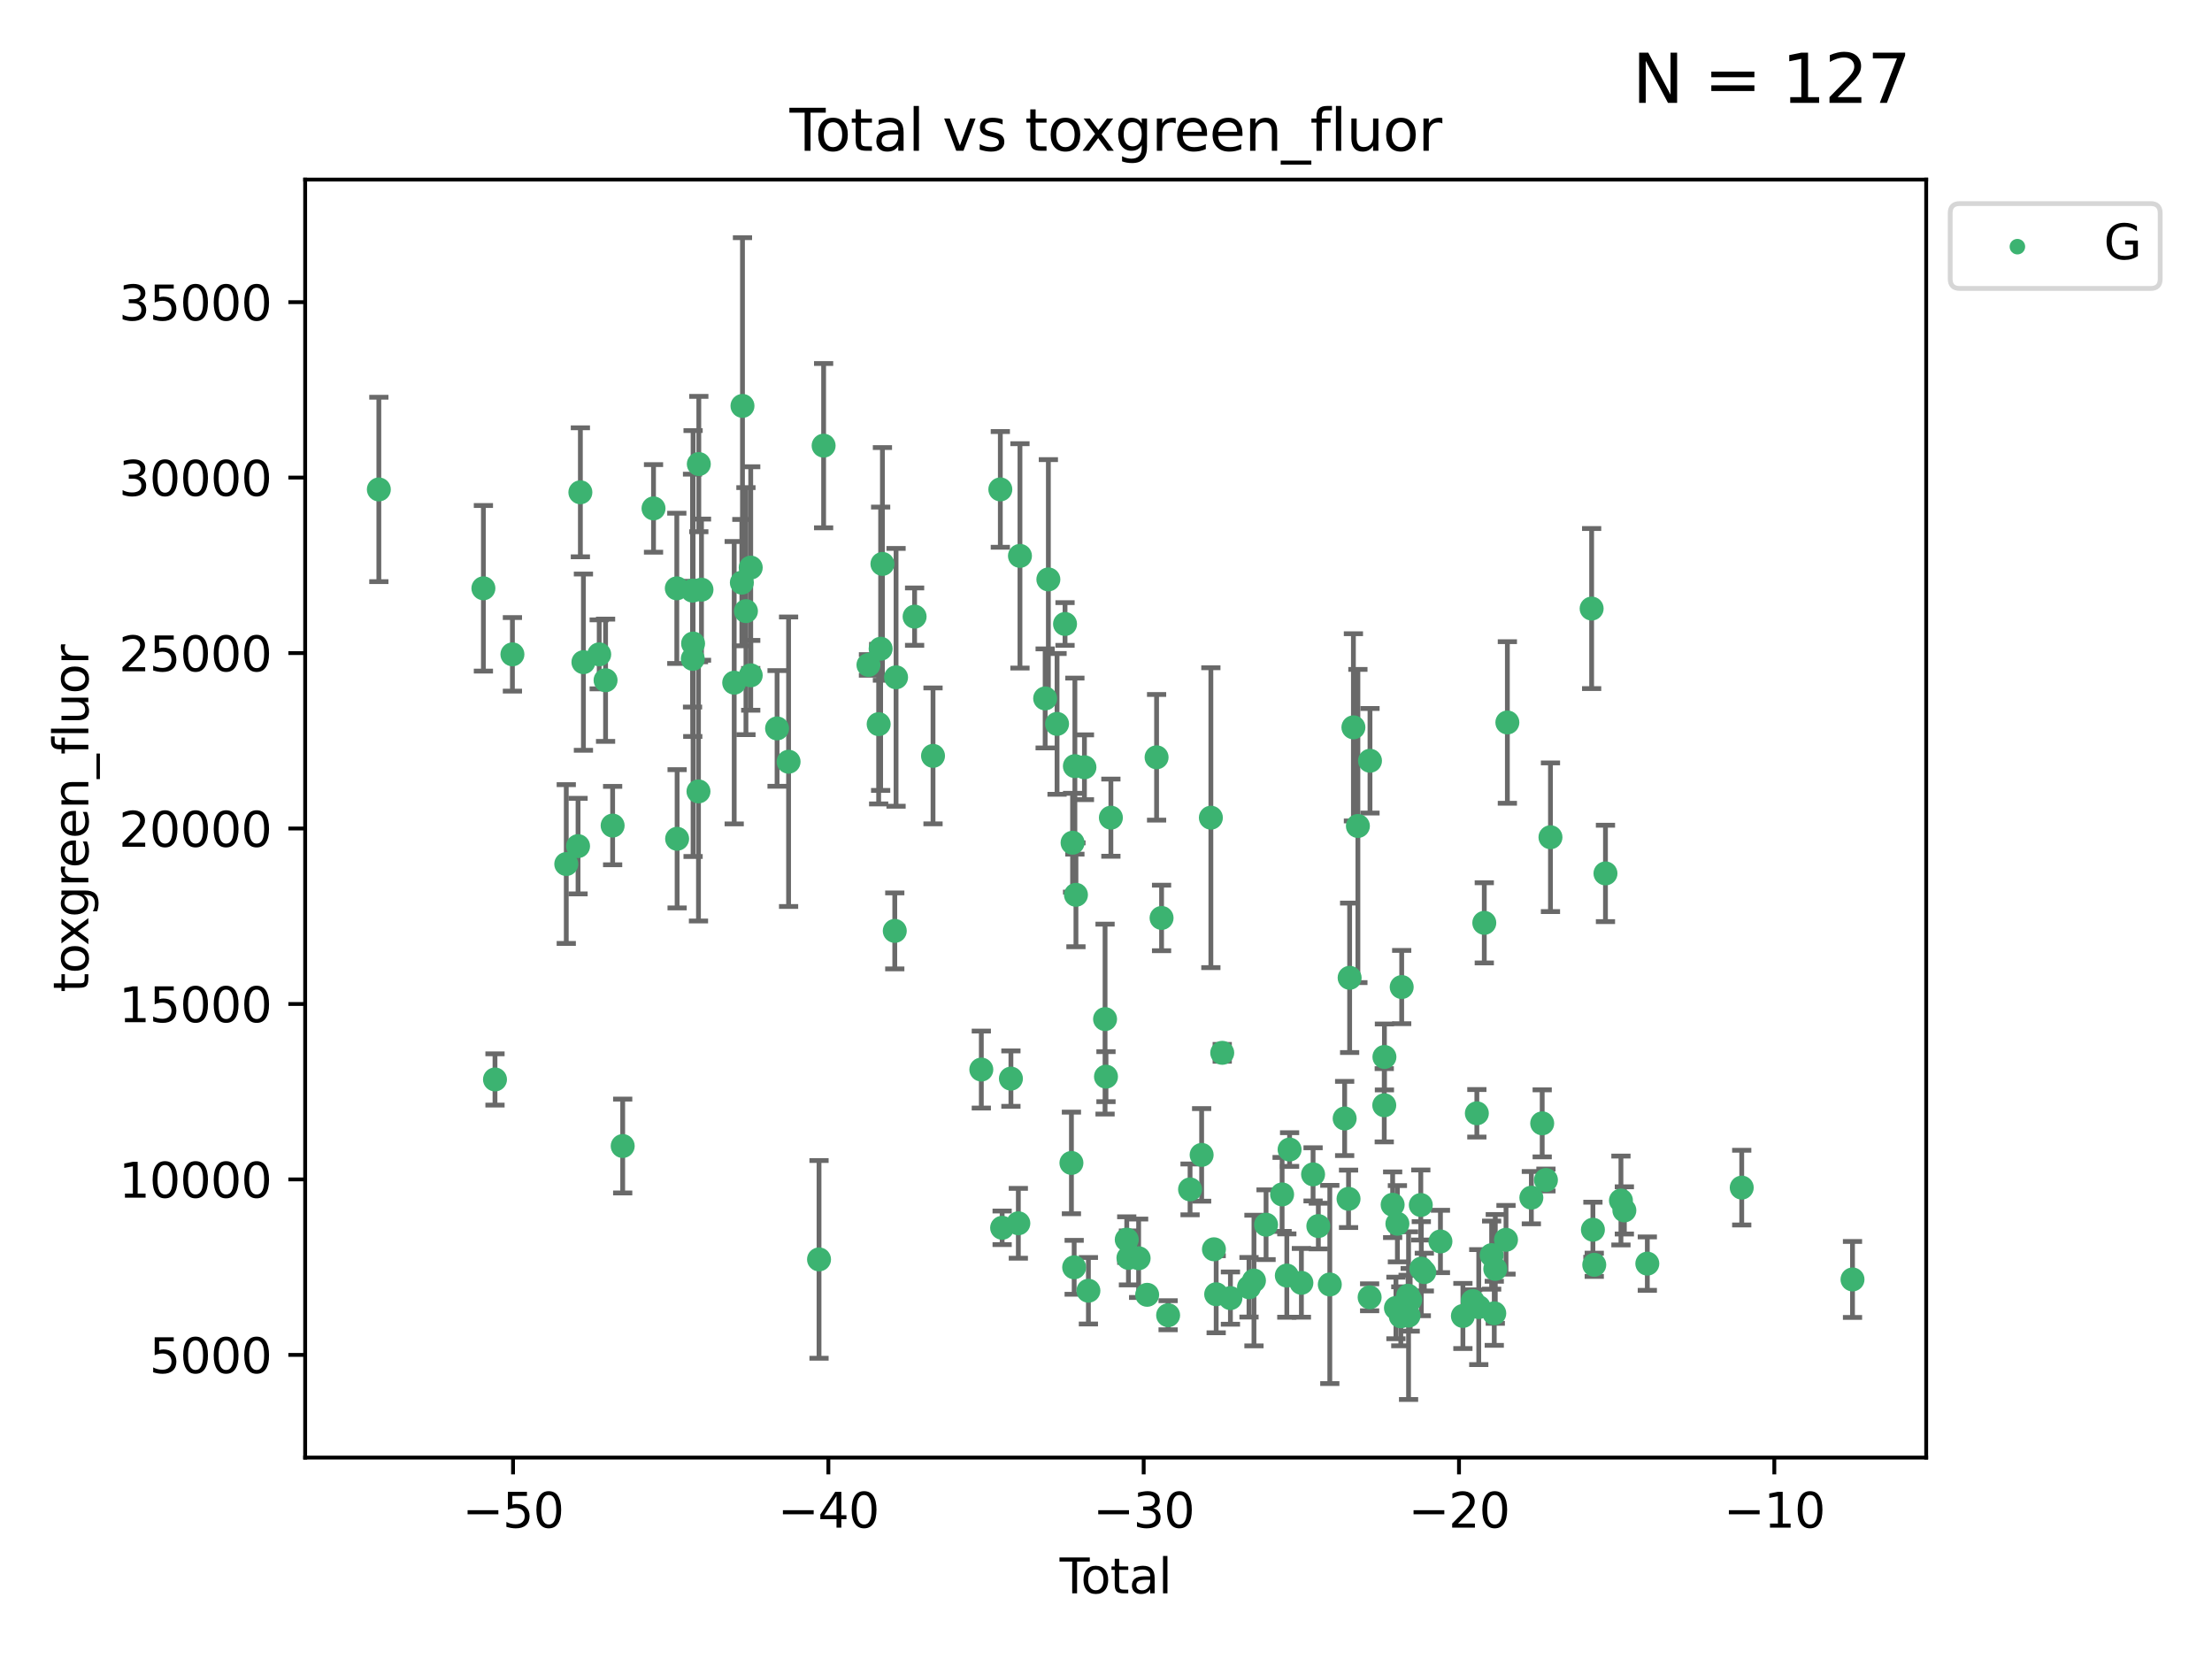 <?xml version="1.0" encoding="utf-8" standalone="no"?>
<!DOCTYPE svg PUBLIC "-//W3C//DTD SVG 1.1//EN"
  "http://www.w3.org/Graphics/SVG/1.1/DTD/svg11.dtd">
<svg xmlns:xlink="http://www.w3.org/1999/xlink" width="460.8pt" height="345.6pt" viewBox="0 0 460.8 345.6" xmlns="http://www.w3.org/2000/svg" version="1.1">
 <defs>
  <style type="text/css">*{stroke-linejoin: round; stroke-linecap: butt}</style>
 </defs>
 <g id="figure_1">
  <g id="patch_1">
   <path d="M 0 345.6 
L 460.8 345.6 
L 460.8 0 
L 0 0 
z
" style="fill: #ffffff"/>
  </g>
  <g id="axes_1">
   <g id="patch_2">
    <path d="M 63.571 303.64 
L 401.26 303.64 
L 401.26 37.411 
L 63.571 37.411 
z
" style="fill: #ffffff"/>
   </g>
   <g id="PathCollection_1">
    <defs>
     <path id="m7b2e897225" d="M 0 1.118 
C 0.297 1.118 0.581 1 0.791 0.791 
C 1 0.581 1.118 0.297 1.118 0 
C 1.118 -0.297 1 -0.581 0.791 -0.791 
C 0.581 -1 0.297 -1.118 0 -1.118 
C -0.297 -1.118 -0.581 -1 -0.791 -0.791 
C -1 -0.581 -1.118 -0.297 -1.118 0 
C -1.118 0.297 -1 0.581 -0.791 0.791 
C -0.581 1 -0.297 1.118 0 1.118 
z
" style="stroke: #3cb371"/>
    </defs>
    <g clip-path="url(#p1f4266e9ac)">
     <use xlink:href="#m7b2e897225" x="78.921" y="101.959" style="fill: #3cb371; stroke: #3cb371"/>
     <use xlink:href="#m7b2e897225" x="100.702" y="122.553" style="fill: #3cb371; stroke: #3cb371"/>
     <use xlink:href="#m7b2e897225" x="103.116" y="224.87" style="fill: #3cb371; stroke: #3cb371"/>
     <use xlink:href="#m7b2e897225" x="106.746" y="136.313" style="fill: #3cb371; stroke: #3cb371"/>
     <use xlink:href="#m7b2e897225" x="117.964" y="179.995" style="fill: #3cb371; stroke: #3cb371"/>
     <use xlink:href="#m7b2e897225" x="120.418" y="176.261" style="fill: #3cb371; stroke: #3cb371"/>
     <use xlink:href="#m7b2e897225" x="120.903" y="102.555" style="fill: #3cb371; stroke: #3cb371"/>
     <use xlink:href="#m7b2e897225" x="121.538" y="137.942" style="fill: #3cb371; stroke: #3cb371"/>
     <use xlink:href="#m7b2e897225" x="124.827" y="136.314" style="fill: #3cb371; stroke: #3cb371"/>
     <use xlink:href="#m7b2e897225" x="126.151" y="141.706" style="fill: #3cb371; stroke: #3cb371"/>
     <use xlink:href="#m7b2e897225" x="127.623" y="171.982" style="fill: #3cb371; stroke: #3cb371"/>
     <use xlink:href="#m7b2e897225" x="129.719" y="238.738" style="fill: #3cb371; stroke: #3cb371"/>
     <use xlink:href="#m7b2e897225" x="136.141" y="105.907" style="fill: #3cb371; stroke: #3cb371"/>
     <use xlink:href="#m7b2e897225" x="140.992" y="122.561" style="fill: #3cb371; stroke: #3cb371"/>
     <use xlink:href="#m7b2e897225" x="141.056" y="174.735" style="fill: #3cb371; stroke: #3cb371"/>
     <use xlink:href="#m7b2e897225" x="144.267" y="123.037" style="fill: #3cb371; stroke: #3cb371"/>
     <use xlink:href="#m7b2e897225" x="144.316" y="137.259" style="fill: #3cb371; stroke: #3cb371"/>
     <use xlink:href="#m7b2e897225" x="144.383" y="134.06" style="fill: #3cb371; stroke: #3cb371"/>
     <use xlink:href="#m7b2e897225" x="145.506" y="164.864" style="fill: #3cb371; stroke: #3cb371"/>
     <use xlink:href="#m7b2e897225" x="145.576" y="96.671" style="fill: #3cb371; stroke: #3cb371"/>
     <use xlink:href="#m7b2e897225" x="146.133" y="122.837" style="fill: #3cb371; stroke: #3cb371"/>
     <use xlink:href="#m7b2e897225" x="152.949" y="142.218" style="fill: #3cb371; stroke: #3cb371"/>
     <use xlink:href="#m7b2e897225" x="154.543" y="121.374" style="fill: #3cb371; stroke: #3cb371"/>
     <use xlink:href="#m7b2e897225" x="154.672" y="84.558" style="fill: #3cb371; stroke: #3cb371"/>
     <use xlink:href="#m7b2e897225" x="155.394" y="127.31" style="fill: #3cb371; stroke: #3cb371"/>
     <use xlink:href="#m7b2e897225" x="156.39" y="118.239" style="fill: #3cb371; stroke: #3cb371"/>
     <use xlink:href="#m7b2e897225" x="156.39" y="140.682" style="fill: #3cb371; stroke: #3cb371"/>
     <use xlink:href="#m7b2e897225" x="161.879" y="151.743" style="fill: #3cb371; stroke: #3cb371"/>
     <use xlink:href="#m7b2e897225" x="164.277" y="158.682" style="fill: #3cb371; stroke: #3cb371"/>
     <use xlink:href="#m7b2e897225" x="170.618" y="262.356" style="fill: #3cb371; stroke: #3cb371"/>
     <use xlink:href="#m7b2e897225" x="171.575" y="92.838" style="fill: #3cb371; stroke: #3cb371"/>
     <use xlink:href="#m7b2e897225" x="180.917" y="138.516" style="fill: #3cb371; stroke: #3cb371"/>
     <use xlink:href="#m7b2e897225" x="183.042" y="150.854" style="fill: #3cb371; stroke: #3cb371"/>
     <use xlink:href="#m7b2e897225" x="183.455" y="135.145" style="fill: #3cb371; stroke: #3cb371"/>
     <use xlink:href="#m7b2e897225" x="183.826" y="117.474" style="fill: #3cb371; stroke: #3cb371"/>
     <use xlink:href="#m7b2e897225" x="186.398" y="193.923" style="fill: #3cb371; stroke: #3cb371"/>
     <use xlink:href="#m7b2e897225" x="186.666" y="141.098" style="fill: #3cb371; stroke: #3cb371"/>
     <use xlink:href="#m7b2e897225" x="190.529" y="128.457" style="fill: #3cb371; stroke: #3cb371"/>
     <use xlink:href="#m7b2e897225" x="194.365" y="157.462" style="fill: #3cb371; stroke: #3cb371"/>
     <use xlink:href="#m7b2e897225" x="204.426" y="222.809" style="fill: #3cb371; stroke: #3cb371"/>
     <use xlink:href="#m7b2e897225" x="208.386" y="101.951" style="fill: #3cb371; stroke: #3cb371"/>
     <use xlink:href="#m7b2e897225" x="208.763" y="255.773" style="fill: #3cb371; stroke: #3cb371"/>
     <use xlink:href="#m7b2e897225" x="210.593" y="224.694" style="fill: #3cb371; stroke: #3cb371"/>
     <use xlink:href="#m7b2e897225" x="212.138" y="254.834" style="fill: #3cb371; stroke: #3cb371"/>
     <use xlink:href="#m7b2e897225" x="212.477" y="115.801" style="fill: #3cb371; stroke: #3cb371"/>
     <use xlink:href="#m7b2e897225" x="217.726" y="145.494" style="fill: #3cb371; stroke: #3cb371"/>
     <use xlink:href="#m7b2e897225" x="218.394" y="120.702" style="fill: #3cb371; stroke: #3cb371"/>
     <use xlink:href="#m7b2e897225" x="220.203" y="150.8" style="fill: #3cb371; stroke: #3cb371"/>
     <use xlink:href="#m7b2e897225" x="221.866" y="129.986" style="fill: #3cb371; stroke: #3cb371"/>
     <use xlink:href="#m7b2e897225" x="223.197" y="242.261" style="fill: #3cb371; stroke: #3cb371"/>
     <use xlink:href="#m7b2e897225" x="223.438" y="175.553" style="fill: #3cb371; stroke: #3cb371"/>
     <use xlink:href="#m7b2e897225" x="223.769" y="264.001" style="fill: #3cb371; stroke: #3cb371"/>
     <use xlink:href="#m7b2e897225" x="223.918" y="159.599" style="fill: #3cb371; stroke: #3cb371"/>
     <use xlink:href="#m7b2e897225" x="224.14" y="186.405" style="fill: #3cb371; stroke: #3cb371"/>
     <use xlink:href="#m7b2e897225" x="225.909" y="159.836" style="fill: #3cb371; stroke: #3cb371"/>
     <use xlink:href="#m7b2e897225" x="226.734" y="268.883" style="fill: #3cb371; stroke: #3cb371"/>
     <use xlink:href="#m7b2e897225" x="230.205" y="212.294" style="fill: #3cb371; stroke: #3cb371"/>
     <use xlink:href="#m7b2e897225" x="230.397" y="224.286" style="fill: #3cb371; stroke: #3cb371"/>
     <use xlink:href="#m7b2e897225" x="231.418" y="170.334" style="fill: #3cb371; stroke: #3cb371"/>
     <use xlink:href="#m7b2e897225" x="234.722" y="258.235" style="fill: #3cb371; stroke: #3cb371"/>
     <use xlink:href="#m7b2e897225" x="235.074" y="262.047" style="fill: #3cb371; stroke: #3cb371"/>
     <use xlink:href="#m7b2e897225" x="237.198" y="262.117" style="fill: #3cb371; stroke: #3cb371"/>
     <use xlink:href="#m7b2e897225" x="238.975" y="269.733" style="fill: #3cb371; stroke: #3cb371"/>
     <use xlink:href="#m7b2e897225" x="240.938" y="157.761" style="fill: #3cb371; stroke: #3cb371"/>
     <use xlink:href="#m7b2e897225" x="241.976" y="191.224" style="fill: #3cb371; stroke: #3cb371"/>
     <use xlink:href="#m7b2e897225" x="243.341" y="273.987" style="fill: #3cb371; stroke: #3cb371"/>
     <use xlink:href="#m7b2e897225" x="247.912" y="247.772" style="fill: #3cb371; stroke: #3cb371"/>
     <use xlink:href="#m7b2e897225" x="250.323" y="240.585" style="fill: #3cb371; stroke: #3cb371"/>
     <use xlink:href="#m7b2e897225" x="252.247" y="170.338" style="fill: #3cb371; stroke: #3cb371"/>
     <use xlink:href="#m7b2e897225" x="252.886" y="260.249" style="fill: #3cb371; stroke: #3cb371"/>
     <use xlink:href="#m7b2e897225" x="253.353" y="269.615" style="fill: #3cb371; stroke: #3cb371"/>
     <use xlink:href="#m7b2e897225" x="254.613" y="219.323" style="fill: #3cb371; stroke: #3cb371"/>
     <use xlink:href="#m7b2e897225" x="256.32" y="270.418" style="fill: #3cb371; stroke: #3cb371"/>
     <use xlink:href="#m7b2e897225" x="260.189" y="268.161" style="fill: #3cb371; stroke: #3cb371"/>
     <use xlink:href="#m7b2e897225" x="261.224" y="266.762" style="fill: #3cb371; stroke: #3cb371"/>
     <use xlink:href="#m7b2e897225" x="263.744" y="255.131" style="fill: #3cb371; stroke: #3cb371"/>
     <use xlink:href="#m7b2e897225" x="267.087" y="248.82" style="fill: #3cb371; stroke: #3cb371"/>
     <use xlink:href="#m7b2e897225" x="268.068" y="265.724" style="fill: #3cb371; stroke: #3cb371"/>
     <use xlink:href="#m7b2e897225" x="268.645" y="239.468" style="fill: #3cb371; stroke: #3cb371"/>
     <use xlink:href="#m7b2e897225" x="271.105" y="267.238" style="fill: #3cb371; stroke: #3cb371"/>
     <use xlink:href="#m7b2e897225" x="273.538" y="244.639" style="fill: #3cb371; stroke: #3cb371"/>
     <use xlink:href="#m7b2e897225" x="274.633" y="255.411" style="fill: #3cb371; stroke: #3cb371"/>
     <use xlink:href="#m7b2e897225" x="277.023" y="267.579" style="fill: #3cb371; stroke: #3cb371"/>
     <use xlink:href="#m7b2e897225" x="280.117" y="232.999" style="fill: #3cb371; stroke: #3cb371"/>
     <use xlink:href="#m7b2e897225" x="280.927" y="249.739" style="fill: #3cb371; stroke: #3cb371"/>
     <use xlink:href="#m7b2e897225" x="281.154" y="203.694" style="fill: #3cb371; stroke: #3cb371"/>
     <use xlink:href="#m7b2e897225" x="281.94" y="151.519" style="fill: #3cb371; stroke: #3cb371"/>
     <use xlink:href="#m7b2e897225" x="282.874" y="172.069" style="fill: #3cb371; stroke: #3cb371"/>
     <use xlink:href="#m7b2e897225" x="285.319" y="270.251" style="fill: #3cb371; stroke: #3cb371"/>
     <use xlink:href="#m7b2e897225" x="285.394" y="158.479" style="fill: #3cb371; stroke: #3cb371"/>
     <use xlink:href="#m7b2e897225" x="288.366" y="230.246" style="fill: #3cb371; stroke: #3cb371"/>
     <use xlink:href="#m7b2e897225" x="288.401" y="220.183" style="fill: #3cb371; stroke: #3cb371"/>
     <use xlink:href="#m7b2e897225" x="290.114" y="250.973" style="fill: #3cb371; stroke: #3cb371"/>
     <use xlink:href="#m7b2e897225" x="290.801" y="272.47" style="fill: #3cb371; stroke: #3cb371"/>
     <use xlink:href="#m7b2e897225" x="291.104" y="254.927" style="fill: #3cb371; stroke: #3cb371"/>
     <use xlink:href="#m7b2e897225" x="291.814" y="274.213" style="fill: #3cb371; stroke: #3cb371"/>
     <use xlink:href="#m7b2e897225" x="291.999" y="205.619" style="fill: #3cb371; stroke: #3cb371"/>
     <use xlink:href="#m7b2e897225" x="293.339" y="269.928" style="fill: #3cb371; stroke: #3cb371"/>
     <use xlink:href="#m7b2e897225" x="293.428" y="274.071" style="fill: #3cb371; stroke: #3cb371"/>
     <use xlink:href="#m7b2e897225" x="293.767" y="270.773" style="fill: #3cb371; stroke: #3cb371"/>
     <use xlink:href="#m7b2e897225" x="295.978" y="251.024" style="fill: #3cb371; stroke: #3cb371"/>
     <use xlink:href="#m7b2e897225" x="296.085" y="264.286" style="fill: #3cb371; stroke: #3cb371"/>
     <use xlink:href="#m7b2e897225" x="296.711" y="265.001" style="fill: #3cb371; stroke: #3cb371"/>
     <use xlink:href="#m7b2e897225" x="300.069" y="258.62" style="fill: #3cb371; stroke: #3cb371"/>
     <use xlink:href="#m7b2e897225" x="304.749" y="274.14" style="fill: #3cb371; stroke: #3cb371"/>
     <use xlink:href="#m7b2e897225" x="306.796" y="271.027" style="fill: #3cb371; stroke: #3cb371"/>
     <use xlink:href="#m7b2e897225" x="307.655" y="231.921" style="fill: #3cb371; stroke: #3cb371"/>
     <use xlink:href="#m7b2e897225" x="308.053" y="272.292" style="fill: #3cb371; stroke: #3cb371"/>
     <use xlink:href="#m7b2e897225" x="309.205" y="192.247" style="fill: #3cb371; stroke: #3cb371"/>
     <use xlink:href="#m7b2e897225" x="310.737" y="261.462" style="fill: #3cb371; stroke: #3cb371"/>
     <use xlink:href="#m7b2e897225" x="311.283" y="273.587" style="fill: #3cb371; stroke: #3cb371"/>
     <use xlink:href="#m7b2e897225" x="311.495" y="264.342" style="fill: #3cb371; stroke: #3cb371"/>
     <use xlink:href="#m7b2e897225" x="313.729" y="258.269" style="fill: #3cb371; stroke: #3cb371"/>
     <use xlink:href="#m7b2e897225" x="314.012" y="150.503" style="fill: #3cb371; stroke: #3cb371"/>
     <use xlink:href="#m7b2e897225" x="319.009" y="249.494" style="fill: #3cb371; stroke: #3cb371"/>
     <use xlink:href="#m7b2e897225" x="321.268" y="234.013" style="fill: #3cb371; stroke: #3cb371"/>
     <use xlink:href="#m7b2e897225" x="322.047" y="245.816" style="fill: #3cb371; stroke: #3cb371"/>
     <use xlink:href="#m7b2e897225" x="322.991" y="174.413" style="fill: #3cb371; stroke: #3cb371"/>
     <use xlink:href="#m7b2e897225" x="331.567" y="126.775" style="fill: #3cb371; stroke: #3cb371"/>
     <use xlink:href="#m7b2e897225" x="331.833" y="256.171" style="fill: #3cb371; stroke: #3cb371"/>
     <use xlink:href="#m7b2e897225" x="332.113" y="263.479" style="fill: #3cb371; stroke: #3cb371"/>
     <use xlink:href="#m7b2e897225" x="334.448" y="181.948" style="fill: #3cb371; stroke: #3cb371"/>
     <use xlink:href="#m7b2e897225" x="337.672" y="250.089" style="fill: #3cb371; stroke: #3cb371"/>
     <use xlink:href="#m7b2e897225" x="338.384" y="252.15" style="fill: #3cb371; stroke: #3cb371"/>
     <use xlink:href="#m7b2e897225" x="343.167" y="263.237" style="fill: #3cb371; stroke: #3cb371"/>
     <use xlink:href="#m7b2e897225" x="362.835" y="247.402" style="fill: #3cb371; stroke: #3cb371"/>
     <use xlink:href="#m7b2e897225" x="385.911" y="266.531" style="fill: #3cb371; stroke: #3cb371"/>
    </g>
   </g>
   <g id="matplotlib.axis_1">
    <g id="xtick_1">
     <g id="line2d_1">
      <defs>
       <path id="m2dfbbc2cf0" d="M 0 0 
L 0 3.5 
" style="stroke: #000000; stroke-width: 0.8"/>
      </defs>
      <g>
       <use xlink:href="#m2dfbbc2cf0" x="106.876" y="303.64" style="stroke: #000000; stroke-width: 0.8"/>
      </g>
     </g>
     <g id="text_1">
      <!-- −50 -->
      <g transform="translate(96.323 318.238)scale(0.1 -0.1)">
       <defs>
        <path id="DejaVuSans-2212" d="M 678 2272 
L 4684 2272 
L 4684 1741 
L 678 1741 
L 678 2272 
z
" transform="scale(0.016)"/>
        <path id="DejaVuSans-35" d="M 691 4666 
L 3169 4666 
L 3169 4134 
L 1269 4134 
L 1269 2991 
Q 1406 3038 1543 3061 
Q 1681 3084 1819 3084 
Q 2600 3084 3056 2656 
Q 3513 2228 3513 1497 
Q 3513 744 3044 326 
Q 2575 -91 1722 -91 
Q 1428 -91 1123 -41 
Q 819 9 494 109 
L 494 744 
Q 775 591 1075 516 
Q 1375 441 1709 441 
Q 2250 441 2565 725 
Q 2881 1009 2881 1497 
Q 2881 1984 2565 2268 
Q 2250 2553 1709 2553 
Q 1456 2553 1204 2497 
Q 953 2441 691 2322 
L 691 4666 
z
" transform="scale(0.016)"/>
        <path id="DejaVuSans-30" d="M 2034 4250 
Q 1547 4250 1301 3770 
Q 1056 3291 1056 2328 
Q 1056 1369 1301 889 
Q 1547 409 2034 409 
Q 2525 409 2770 889 
Q 3016 1369 3016 2328 
Q 3016 3291 2770 3770 
Q 2525 4250 2034 4250 
z
M 2034 4750 
Q 2819 4750 3233 4129 
Q 3647 3509 3647 2328 
Q 3647 1150 3233 529 
Q 2819 -91 2034 -91 
Q 1250 -91 836 529 
Q 422 1150 422 2328 
Q 422 3509 836 4129 
Q 1250 4750 2034 4750 
z
" transform="scale(0.016)"/>
       </defs>
       <use xlink:href="#DejaVuSans-2212"/>
       <use xlink:href="#DejaVuSans-35" x="83.789"/>
       <use xlink:href="#DejaVuSans-30" x="147.412"/>
      </g>
     </g>
    </g>
    <g id="xtick_2">
     <g id="line2d_2">
      <g>
       <use xlink:href="#m2dfbbc2cf0" x="172.563" y="303.64" style="stroke: #000000; stroke-width: 0.8"/>
      </g>
     </g>
     <g id="text_2">
      <!-- −40 -->
      <g transform="translate(162.01 318.238)scale(0.1 -0.1)">
       <defs>
        <path id="DejaVuSans-34" d="M 2419 4116 
L 825 1625 
L 2419 1625 
L 2419 4116 
z
M 2253 4666 
L 3047 4666 
L 3047 1625 
L 3713 1625 
L 3713 1100 
L 3047 1100 
L 3047 0 
L 2419 0 
L 2419 1100 
L 313 1100 
L 313 1709 
L 2253 4666 
z
" transform="scale(0.016)"/>
       </defs>
       <use xlink:href="#DejaVuSans-2212"/>
       <use xlink:href="#DejaVuSans-34" x="83.789"/>
       <use xlink:href="#DejaVuSans-30" x="147.412"/>
      </g>
     </g>
    </g>
    <g id="xtick_3">
     <g id="line2d_3">
      <g>
       <use xlink:href="#m2dfbbc2cf0" x="238.249" y="303.64" style="stroke: #000000; stroke-width: 0.8"/>
      </g>
     </g>
     <g id="text_3">
      <!-- −30 -->
      <g transform="translate(227.697 318.238)scale(0.1 -0.1)">
       <defs>
        <path id="DejaVuSans-33" d="M 2597 2516 
Q 3050 2419 3304 2112 
Q 3559 1806 3559 1356 
Q 3559 666 3084 287 
Q 2609 -91 1734 -91 
Q 1441 -91 1130 -33 
Q 819 25 488 141 
L 488 750 
Q 750 597 1062 519 
Q 1375 441 1716 441 
Q 2309 441 2620 675 
Q 2931 909 2931 1356 
Q 2931 1769 2642 2001 
Q 2353 2234 1838 2234 
L 1294 2234 
L 1294 2753 
L 1863 2753 
Q 2328 2753 2575 2939 
Q 2822 3125 2822 3475 
Q 2822 3834 2567 4026 
Q 2313 4219 1838 4219 
Q 1578 4219 1281 4162 
Q 984 4106 628 3988 
L 628 4550 
Q 988 4650 1302 4700 
Q 1616 4750 1894 4750 
Q 2613 4750 3031 4423 
Q 3450 4097 3450 3541 
Q 3450 3153 3228 2886 
Q 3006 2619 2597 2516 
z
" transform="scale(0.016)"/>
       </defs>
       <use xlink:href="#DejaVuSans-2212"/>
       <use xlink:href="#DejaVuSans-33" x="83.789"/>
       <use xlink:href="#DejaVuSans-30" x="147.412"/>
      </g>
     </g>
    </g>
    <g id="xtick_4">
     <g id="line2d_4">
      <g>
       <use xlink:href="#m2dfbbc2cf0" x="303.936" y="303.64" style="stroke: #000000; stroke-width: 0.8"/>
      </g>
     </g>
     <g id="text_4">
      <!-- −20 -->
      <g transform="translate(293.384 318.238)scale(0.1 -0.1)">
       <defs>
        <path id="DejaVuSans-32" d="M 1228 531 
L 3431 531 
L 3431 0 
L 469 0 
L 469 531 
Q 828 903 1448 1529 
Q 2069 2156 2228 2338 
Q 2531 2678 2651 2914 
Q 2772 3150 2772 3378 
Q 2772 3750 2511 3984 
Q 2250 4219 1831 4219 
Q 1534 4219 1204 4116 
Q 875 4013 500 3803 
L 500 4441 
Q 881 4594 1212 4672 
Q 1544 4750 1819 4750 
Q 2544 4750 2975 4387 
Q 3406 4025 3406 3419 
Q 3406 3131 3298 2873 
Q 3191 2616 2906 2266 
Q 2828 2175 2409 1742 
Q 1991 1309 1228 531 
z
" transform="scale(0.016)"/>
       </defs>
       <use xlink:href="#DejaVuSans-2212"/>
       <use xlink:href="#DejaVuSans-32" x="83.789"/>
       <use xlink:href="#DejaVuSans-30" x="147.412"/>
      </g>
     </g>
    </g>
    <g id="xtick_5">
     <g id="line2d_5">
      <g>
       <use xlink:href="#m2dfbbc2cf0" x="369.623" y="303.64" style="stroke: #000000; stroke-width: 0.8"/>
      </g>
     </g>
     <g id="text_5">
      <!-- −10 -->
      <g transform="translate(359.071 318.238)scale(0.1 -0.1)">
       <defs>
        <path id="DejaVuSans-31" d="M 794 531 
L 1825 531 
L 1825 4091 
L 703 3866 
L 703 4441 
L 1819 4666 
L 2450 4666 
L 2450 531 
L 3481 531 
L 3481 0 
L 794 0 
L 794 531 
z
" transform="scale(0.016)"/>
       </defs>
       <use xlink:href="#DejaVuSans-2212"/>
       <use xlink:href="#DejaVuSans-31" x="83.789"/>
       <use xlink:href="#DejaVuSans-30" x="147.412"/>
      </g>
     </g>
    </g>
    <g id="text_6">
     <!-- Total -->
     <g transform="translate(220.739 331.917)scale(0.1 -0.1)">
      <defs>
       <path id="DejaVuSans-54" d="M -19 4666 
L 3928 4666 
L 3928 4134 
L 2272 4134 
L 2272 0 
L 1638 0 
L 1638 4134 
L -19 4134 
L -19 4666 
z
" transform="scale(0.016)"/>
       <path id="DejaVuSans-6f" d="M 1959 3097 
Q 1497 3097 1228 2736 
Q 959 2375 959 1747 
Q 959 1119 1226 758 
Q 1494 397 1959 397 
Q 2419 397 2687 759 
Q 2956 1122 2956 1747 
Q 2956 2369 2687 2733 
Q 2419 3097 1959 3097 
z
M 1959 3584 
Q 2709 3584 3137 3096 
Q 3566 2609 3566 1747 
Q 3566 888 3137 398 
Q 2709 -91 1959 -91 
Q 1206 -91 779 398 
Q 353 888 353 1747 
Q 353 2609 779 3096 
Q 1206 3584 1959 3584 
z
" transform="scale(0.016)"/>
       <path id="DejaVuSans-74" d="M 1172 4494 
L 1172 3500 
L 2356 3500 
L 2356 3053 
L 1172 3053 
L 1172 1153 
Q 1172 725 1289 603 
Q 1406 481 1766 481 
L 2356 481 
L 2356 0 
L 1766 0 
Q 1100 0 847 248 
Q 594 497 594 1153 
L 594 3053 
L 172 3053 
L 172 3500 
L 594 3500 
L 594 4494 
L 1172 4494 
z
" transform="scale(0.016)"/>
       <path id="DejaVuSans-61" d="M 2194 1759 
Q 1497 1759 1228 1600 
Q 959 1441 959 1056 
Q 959 750 1161 570 
Q 1363 391 1709 391 
Q 2188 391 2477 730 
Q 2766 1069 2766 1631 
L 2766 1759 
L 2194 1759 
z
M 3341 1997 
L 3341 0 
L 2766 0 
L 2766 531 
Q 2569 213 2275 61 
Q 1981 -91 1556 -91 
Q 1019 -91 701 211 
Q 384 513 384 1019 
Q 384 1609 779 1909 
Q 1175 2209 1959 2209 
L 2766 2209 
L 2766 2266 
Q 2766 2663 2505 2880 
Q 2244 3097 1772 3097 
Q 1472 3097 1187 3025 
Q 903 2953 641 2809 
L 641 3341 
Q 956 3463 1253 3523 
Q 1550 3584 1831 3584 
Q 2591 3584 2966 3190 
Q 3341 2797 3341 1997 
z
" transform="scale(0.016)"/>
       <path id="DejaVuSans-6c" d="M 603 4863 
L 1178 4863 
L 1178 0 
L 603 0 
L 603 4863 
z
" transform="scale(0.016)"/>
      </defs>
      <use xlink:href="#DejaVuSans-54"/>
      <use xlink:href="#DejaVuSans-6f" x="44.084"/>
      <use xlink:href="#DejaVuSans-74" x="105.266"/>
      <use xlink:href="#DejaVuSans-61" x="144.475"/>
      <use xlink:href="#DejaVuSans-6c" x="205.754"/>
     </g>
    </g>
   </g>
   <g id="matplotlib.axis_2">
    <g id="ytick_1">
     <g id="line2d_6">
      <defs>
       <path id="ma59b9c6fe2" d="M 0 0 
L -3.5 0 
" style="stroke: #000000; stroke-width: 0.8"/>
      </defs>
      <g>
       <use xlink:href="#ma59b9c6fe2" x="63.571" y="282.244" style="stroke: #000000; stroke-width: 0.8"/>
      </g>
     </g>
     <g id="text_7">
      <!-- 5000 -->
      <g transform="translate(31.121 286.043)scale(0.1 -0.1)">
       <use xlink:href="#DejaVuSans-35"/>
       <use xlink:href="#DejaVuSans-30" x="63.623"/>
       <use xlink:href="#DejaVuSans-30" x="127.246"/>
       <use xlink:href="#DejaVuSans-30" x="190.869"/>
      </g>
     </g>
    </g>
    <g id="ytick_2">
     <g id="line2d_7">
      <g>
       <use xlink:href="#ma59b9c6fe2" x="63.571" y="245.694" style="stroke: #000000; stroke-width: 0.8"/>
      </g>
     </g>
     <g id="text_8">
      <!-- 10000 -->
      <g transform="translate(24.759 249.493)scale(0.1 -0.1)">
       <use xlink:href="#DejaVuSans-31"/>
       <use xlink:href="#DejaVuSans-30" x="63.623"/>
       <use xlink:href="#DejaVuSans-30" x="127.246"/>
       <use xlink:href="#DejaVuSans-30" x="190.869"/>
       <use xlink:href="#DejaVuSans-30" x="254.492"/>
      </g>
     </g>
    </g>
    <g id="ytick_3">
     <g id="line2d_8">
      <g>
       <use xlink:href="#ma59b9c6fe2" x="63.571" y="209.143" style="stroke: #000000; stroke-width: 0.8"/>
      </g>
     </g>
     <g id="text_9">
      <!-- 15000 -->
      <g transform="translate(24.759 212.942)scale(0.1 -0.1)">
       <use xlink:href="#DejaVuSans-31"/>
       <use xlink:href="#DejaVuSans-35" x="63.623"/>
       <use xlink:href="#DejaVuSans-30" x="127.246"/>
       <use xlink:href="#DejaVuSans-30" x="190.869"/>
       <use xlink:href="#DejaVuSans-30" x="254.492"/>
      </g>
     </g>
    </g>
    <g id="ytick_4">
     <g id="line2d_9">
      <g>
       <use xlink:href="#ma59b9c6fe2" x="63.571" y="172.593" style="stroke: #000000; stroke-width: 0.8"/>
      </g>
     </g>
     <g id="text_10">
      <!-- 20000 -->
      <g transform="translate(24.759 176.392)scale(0.1 -0.1)">
       <use xlink:href="#DejaVuSans-32"/>
       <use xlink:href="#DejaVuSans-30" x="63.623"/>
       <use xlink:href="#DejaVuSans-30" x="127.246"/>
       <use xlink:href="#DejaVuSans-30" x="190.869"/>
       <use xlink:href="#DejaVuSans-30" x="254.492"/>
      </g>
     </g>
    </g>
    <g id="ytick_5">
     <g id="line2d_10">
      <g>
       <use xlink:href="#ma59b9c6fe2" x="63.571" y="136.043" style="stroke: #000000; stroke-width: 0.8"/>
      </g>
     </g>
     <g id="text_11">
      <!-- 25000 -->
      <g transform="translate(24.759 139.842)scale(0.1 -0.1)">
       <use xlink:href="#DejaVuSans-32"/>
       <use xlink:href="#DejaVuSans-35" x="63.623"/>
       <use xlink:href="#DejaVuSans-30" x="127.246"/>
       <use xlink:href="#DejaVuSans-30" x="190.869"/>
       <use xlink:href="#DejaVuSans-30" x="254.492"/>
      </g>
     </g>
    </g>
    <g id="ytick_6">
     <g id="line2d_11">
      <g>
       <use xlink:href="#ma59b9c6fe2" x="63.571" y="99.492" style="stroke: #000000; stroke-width: 0.8"/>
      </g>
     </g>
     <g id="text_12">
      <!-- 30000 -->
      <g transform="translate(24.759 103.291)scale(0.1 -0.1)">
       <use xlink:href="#DejaVuSans-33"/>
       <use xlink:href="#DejaVuSans-30" x="63.623"/>
       <use xlink:href="#DejaVuSans-30" x="127.246"/>
       <use xlink:href="#DejaVuSans-30" x="190.869"/>
       <use xlink:href="#DejaVuSans-30" x="254.492"/>
      </g>
     </g>
    </g>
    <g id="ytick_7">
     <g id="line2d_12">
      <g>
       <use xlink:href="#ma59b9c6fe2" x="63.571" y="62.942" style="stroke: #000000; stroke-width: 0.8"/>
      </g>
     </g>
     <g id="text_13">
      <!-- 35000 -->
      <g transform="translate(24.759 66.741)scale(0.1 -0.1)">
       <use xlink:href="#DejaVuSans-33"/>
       <use xlink:href="#DejaVuSans-35" x="63.623"/>
       <use xlink:href="#DejaVuSans-30" x="127.246"/>
       <use xlink:href="#DejaVuSans-30" x="190.869"/>
       <use xlink:href="#DejaVuSans-30" x="254.492"/>
      </g>
     </g>
    </g>
    <g id="text_14">
     <!-- toxgreen_fluor -->
     <g transform="translate(18.401 206.72)rotate(-90)scale(0.1 -0.1)">
      <defs>
       <path id="DejaVuSans-78" d="M 3513 3500 
L 2247 1797 
L 3578 0 
L 2900 0 
L 1881 1375 
L 863 0 
L 184 0 
L 1544 1831 
L 300 3500 
L 978 3500 
L 1906 2253 
L 2834 3500 
L 3513 3500 
z
" transform="scale(0.016)"/>
       <path id="DejaVuSans-67" d="M 2906 1791 
Q 2906 2416 2648 2759 
Q 2391 3103 1925 3103 
Q 1463 3103 1205 2759 
Q 947 2416 947 1791 
Q 947 1169 1205 825 
Q 1463 481 1925 481 
Q 2391 481 2648 825 
Q 2906 1169 2906 1791 
z
M 3481 434 
Q 3481 -459 3084 -895 
Q 2688 -1331 1869 -1331 
Q 1566 -1331 1297 -1286 
Q 1028 -1241 775 -1147 
L 775 -588 
Q 1028 -725 1275 -790 
Q 1522 -856 1778 -856 
Q 2344 -856 2625 -561 
Q 2906 -266 2906 331 
L 2906 616 
Q 2728 306 2450 153 
Q 2172 0 1784 0 
Q 1141 0 747 490 
Q 353 981 353 1791 
Q 353 2603 747 3093 
Q 1141 3584 1784 3584 
Q 2172 3584 2450 3431 
Q 2728 3278 2906 2969 
L 2906 3500 
L 3481 3500 
L 3481 434 
z
" transform="scale(0.016)"/>
       <path id="DejaVuSans-72" d="M 2631 2963 
Q 2534 3019 2420 3045 
Q 2306 3072 2169 3072 
Q 1681 3072 1420 2755 
Q 1159 2438 1159 1844 
L 1159 0 
L 581 0 
L 581 3500 
L 1159 3500 
L 1159 2956 
Q 1341 3275 1631 3429 
Q 1922 3584 2338 3584 
Q 2397 3584 2469 3576 
Q 2541 3569 2628 3553 
L 2631 2963 
z
" transform="scale(0.016)"/>
       <path id="DejaVuSans-65" d="M 3597 1894 
L 3597 1613 
L 953 1613 
Q 991 1019 1311 708 
Q 1631 397 2203 397 
Q 2534 397 2845 478 
Q 3156 559 3463 722 
L 3463 178 
Q 3153 47 2828 -22 
Q 2503 -91 2169 -91 
Q 1331 -91 842 396 
Q 353 884 353 1716 
Q 353 2575 817 3079 
Q 1281 3584 2069 3584 
Q 2775 3584 3186 3129 
Q 3597 2675 3597 1894 
z
M 3022 2063 
Q 3016 2534 2758 2815 
Q 2500 3097 2075 3097 
Q 1594 3097 1305 2825 
Q 1016 2553 972 2059 
L 3022 2063 
z
" transform="scale(0.016)"/>
       <path id="DejaVuSans-6e" d="M 3513 2113 
L 3513 0 
L 2938 0 
L 2938 2094 
Q 2938 2591 2744 2837 
Q 2550 3084 2163 3084 
Q 1697 3084 1428 2787 
Q 1159 2491 1159 1978 
L 1159 0 
L 581 0 
L 581 3500 
L 1159 3500 
L 1159 2956 
Q 1366 3272 1645 3428 
Q 1925 3584 2291 3584 
Q 2894 3584 3203 3211 
Q 3513 2838 3513 2113 
z
" transform="scale(0.016)"/>
       <path id="DejaVuSans-5f" d="M 3263 -1063 
L 3263 -1509 
L -63 -1509 
L -63 -1063 
L 3263 -1063 
z
" transform="scale(0.016)"/>
       <path id="DejaVuSans-66" d="M 2375 4863 
L 2375 4384 
L 1825 4384 
Q 1516 4384 1395 4259 
Q 1275 4134 1275 3809 
L 1275 3500 
L 2222 3500 
L 2222 3053 
L 1275 3053 
L 1275 0 
L 697 0 
L 697 3053 
L 147 3053 
L 147 3500 
L 697 3500 
L 697 3744 
Q 697 4328 969 4595 
Q 1241 4863 1831 4863 
L 2375 4863 
z
" transform="scale(0.016)"/>
       <path id="DejaVuSans-75" d="M 544 1381 
L 544 3500 
L 1119 3500 
L 1119 1403 
Q 1119 906 1312 657 
Q 1506 409 1894 409 
Q 2359 409 2629 706 
Q 2900 1003 2900 1516 
L 2900 3500 
L 3475 3500 
L 3475 0 
L 2900 0 
L 2900 538 
Q 2691 219 2414 64 
Q 2138 -91 1772 -91 
Q 1169 -91 856 284 
Q 544 659 544 1381 
z
M 1991 3584 
L 1991 3584 
z
" transform="scale(0.016)"/>
      </defs>
      <use xlink:href="#DejaVuSans-74"/>
      <use xlink:href="#DejaVuSans-6f" x="39.209"/>
      <use xlink:href="#DejaVuSans-78" x="97.266"/>
      <use xlink:href="#DejaVuSans-67" x="156.445"/>
      <use xlink:href="#DejaVuSans-72" x="219.922"/>
      <use xlink:href="#DejaVuSans-65" x="258.785"/>
      <use xlink:href="#DejaVuSans-65" x="320.309"/>
      <use xlink:href="#DejaVuSans-6e" x="381.832"/>
      <use xlink:href="#DejaVuSans-5f" x="445.211"/>
      <use xlink:href="#DejaVuSans-66" x="495.211"/>
      <use xlink:href="#DejaVuSans-6c" x="530.416"/>
      <use xlink:href="#DejaVuSans-75" x="558.199"/>
      <use xlink:href="#DejaVuSans-6f" x="621.578"/>
      <use xlink:href="#DejaVuSans-72" x="682.76"/>
     </g>
    </g>
   </g>
   <g id="LineCollection_1">
    <path d="M 78.921 121.164 
L 78.921 82.754 
" clip-path="url(#p1f4266e9ac)" style="fill: none; stroke: #696969"/>
    <path d="M 100.702 139.8 
L 100.702 105.307 
" clip-path="url(#p1f4266e9ac)" style="fill: none; stroke: #696969"/>
    <path d="M 103.116 230.212 
L 103.116 219.529 
" clip-path="url(#p1f4266e9ac)" style="fill: none; stroke: #696969"/>
    <path d="M 106.746 143.976 
L 106.746 128.649 
" clip-path="url(#p1f4266e9ac)" style="fill: none; stroke: #696969"/>
    <path d="M 117.964 196.534 
L 117.964 163.456 
" clip-path="url(#p1f4266e9ac)" style="fill: none; stroke: #696969"/>
    <path d="M 120.418 186.214 
L 120.418 166.308 
" clip-path="url(#p1f4266e9ac)" style="fill: none; stroke: #696969"/>
    <path d="M 120.903 115.993 
L 120.903 89.117 
" clip-path="url(#p1f4266e9ac)" style="fill: none; stroke: #696969"/>
    <path d="M 121.538 156.3 
L 121.538 119.584 
" clip-path="url(#p1f4266e9ac)" style="fill: none; stroke: #696969"/>
    <path d="M 124.827 143.501 
L 124.827 129.128 
" clip-path="url(#p1f4266e9ac)" style="fill: none; stroke: #696969"/>
    <path d="M 126.151 154.438 
L 126.151 128.973 
" clip-path="url(#p1f4266e9ac)" style="fill: none; stroke: #696969"/>
    <path d="M 127.623 180.151 
L 127.623 163.814 
" clip-path="url(#p1f4266e9ac)" style="fill: none; stroke: #696969"/>
    <path d="M 129.719 248.514 
L 129.719 228.962 
" clip-path="url(#p1f4266e9ac)" style="fill: none; stroke: #696969"/>
    <path d="M 136.141 115.031 
L 136.141 96.784 
" clip-path="url(#p1f4266e9ac)" style="fill: none; stroke: #696969"/>
    <path d="M 140.992 138.209 
L 140.992 106.913 
" clip-path="url(#p1f4266e9ac)" style="fill: none; stroke: #696969"/>
    <path d="M 141.056 189.137 
L 141.056 160.334 
" clip-path="url(#p1f4266e9ac)" style="fill: none; stroke: #696969"/>
    <path d="M 144.267 147.294 
L 144.267 98.78 
" clip-path="url(#p1f4266e9ac)" style="fill: none; stroke: #696969"/>
    <path d="M 144.316 153.425 
L 144.316 121.093 
" clip-path="url(#p1f4266e9ac)" style="fill: none; stroke: #696969"/>
    <path d="M 144.383 178.42 
L 144.383 89.699 
" clip-path="url(#p1f4266e9ac)" style="fill: none; stroke: #696969"/>
    <path d="M 145.506 191.86 
L 145.506 137.869 
" clip-path="url(#p1f4266e9ac)" style="fill: none; stroke: #696969"/>
    <path d="M 145.576 110.765 
L 145.576 82.577 
" clip-path="url(#p1f4266e9ac)" style="fill: none; stroke: #696969"/>
    <path d="M 146.133 137.54 
L 146.133 108.134 
" clip-path="url(#p1f4266e9ac)" style="fill: none; stroke: #696969"/>
    <path d="M 152.949 171.632 
L 152.949 112.804 
" clip-path="url(#p1f4266e9ac)" style="fill: none; stroke: #696969"/>
    <path d="M 154.543 134.539 
L 154.543 108.209 
" clip-path="url(#p1f4266e9ac)" style="fill: none; stroke: #696969"/>
    <path d="M 154.672 119.604 
L 154.672 49.513 
" clip-path="url(#p1f4266e9ac)" style="fill: none; stroke: #696969"/>
    <path d="M 155.394 153.04 
L 155.394 101.58 
" clip-path="url(#p1f4266e9ac)" style="fill: none; stroke: #696969"/>
    <path d="M 156.39 139.241 
L 156.39 97.237 
" clip-path="url(#p1f4266e9ac)" style="fill: none; stroke: #696969"/>
    <path d="M 156.39 147.954 
L 156.39 133.41 
" clip-path="url(#p1f4266e9ac)" style="fill: none; stroke: #696969"/>
    <path d="M 161.879 163.789 
L 161.879 139.697 
" clip-path="url(#p1f4266e9ac)" style="fill: none; stroke: #696969"/>
    <path d="M 164.277 188.839 
L 164.277 128.525 
" clip-path="url(#p1f4266e9ac)" style="fill: none; stroke: #696969"/>
    <path d="M 170.618 282.951 
L 170.618 241.762 
" clip-path="url(#p1f4266e9ac)" style="fill: none; stroke: #696969"/>
    <path d="M 171.575 109.955 
L 171.575 75.721 
" clip-path="url(#p1f4266e9ac)" style="fill: none; stroke: #696969"/>
    <path d="M 180.917 140.67 
L 180.917 136.363 
" clip-path="url(#p1f4266e9ac)" style="fill: none; stroke: #696969"/>
    <path d="M 183.042 167.473 
L 183.042 134.235 
" clip-path="url(#p1f4266e9ac)" style="fill: none; stroke: #696969"/>
    <path d="M 183.455 164.659 
L 183.455 105.632 
" clip-path="url(#p1f4266e9ac)" style="fill: none; stroke: #696969"/>
    <path d="M 183.826 141.714 
L 183.826 93.233 
" clip-path="url(#p1f4266e9ac)" style="fill: none; stroke: #696969"/>
    <path d="M 186.398 201.834 
L 186.398 186.011 
" clip-path="url(#p1f4266e9ac)" style="fill: none; stroke: #696969"/>
    <path d="M 186.666 167.952 
L 186.666 114.244 
" clip-path="url(#p1f4266e9ac)" style="fill: none; stroke: #696969"/>
    <path d="M 190.529 134.433 
L 190.529 122.481 
" clip-path="url(#p1f4266e9ac)" style="fill: none; stroke: #696969"/>
    <path d="M 194.365 171.619 
L 194.365 143.305 
" clip-path="url(#p1f4266e9ac)" style="fill: none; stroke: #696969"/>
    <path d="M 204.426 230.826 
L 204.426 214.791 
" clip-path="url(#p1f4266e9ac)" style="fill: none; stroke: #696969"/>
    <path d="M 208.386 114.005 
L 208.386 89.898 
" clip-path="url(#p1f4266e9ac)" style="fill: none; stroke: #696969"/>
    <path d="M 208.763 259.268 
L 208.763 252.278 
" clip-path="url(#p1f4266e9ac)" style="fill: none; stroke: #696969"/>
    <path d="M 210.593 230.467 
L 210.593 218.921 
" clip-path="url(#p1f4266e9ac)" style="fill: none; stroke: #696969"/>
    <path d="M 212.138 262.111 
L 212.138 247.558 
" clip-path="url(#p1f4266e9ac)" style="fill: none; stroke: #696969"/>
    <path d="M 212.477 139.172 
L 212.477 92.43 
" clip-path="url(#p1f4266e9ac)" style="fill: none; stroke: #696969"/>
    <path d="M 217.726 155.809 
L 217.726 135.178 
" clip-path="url(#p1f4266e9ac)" style="fill: none; stroke: #696969"/>
    <path d="M 218.394 145.657 
L 218.394 95.747 
" clip-path="url(#p1f4266e9ac)" style="fill: none; stroke: #696969"/>
    <path d="M 220.203 165.463 
L 220.203 136.138 
" clip-path="url(#p1f4266e9ac)" style="fill: none; stroke: #696969"/>
    <path d="M 221.866 134.434 
L 221.866 125.538 
" clip-path="url(#p1f4266e9ac)" style="fill: none; stroke: #696969"/>
    <path d="M 223.197 252.844 
L 223.197 231.679 
" clip-path="url(#p1f4266e9ac)" style="fill: none; stroke: #696969"/>
    <path d="M 223.438 185.844 
L 223.438 165.263 
" clip-path="url(#p1f4266e9ac)" style="fill: none; stroke: #696969"/>
    <path d="M 223.769 269.619 
L 223.769 258.384 
" clip-path="url(#p1f4266e9ac)" style="fill: none; stroke: #696969"/>
    <path d="M 223.918 177.939 
L 223.918 141.259 
" clip-path="url(#p1f4266e9ac)" style="fill: none; stroke: #696969"/>
    <path d="M 224.14 197.224 
L 224.14 175.585 
" clip-path="url(#p1f4266e9ac)" style="fill: none; stroke: #696969"/>
    <path d="M 225.909 166.586 
L 225.909 153.086 
" clip-path="url(#p1f4266e9ac)" style="fill: none; stroke: #696969"/>
    <path d="M 226.734 275.807 
L 226.734 261.96 
" clip-path="url(#p1f4266e9ac)" style="fill: none; stroke: #696969"/>
    <path d="M 230.205 232.073 
L 230.205 192.514 
" clip-path="url(#p1f4266e9ac)" style="fill: none; stroke: #696969"/>
    <path d="M 230.397 229.493 
L 230.397 219.079 
" clip-path="url(#p1f4266e9ac)" style="fill: none; stroke: #696969"/>
    <path d="M 231.418 178.373 
L 231.418 162.294 
" clip-path="url(#p1f4266e9ac)" style="fill: none; stroke: #696969"/>
    <path d="M 234.722 262.991 
L 234.722 253.479 
" clip-path="url(#p1f4266e9ac)" style="fill: none; stroke: #696969"/>
    <path d="M 235.074 267.668 
L 235.074 256.425 
" clip-path="url(#p1f4266e9ac)" style="fill: none; stroke: #696969"/>
    <path d="M 237.198 270.288 
L 237.198 253.946 
" clip-path="url(#p1f4266e9ac)" style="fill: none; stroke: #696969"/>
    <path d="M 238.975 270.642 
L 238.975 268.823 
" clip-path="url(#p1f4266e9ac)" style="fill: none; stroke: #696969"/>
    <path d="M 240.938 170.847 
L 240.938 144.674 
" clip-path="url(#p1f4266e9ac)" style="fill: none; stroke: #696969"/>
    <path d="M 241.976 198.049 
L 241.976 184.399 
" clip-path="url(#p1f4266e9ac)" style="fill: none; stroke: #696969"/>
    <path d="M 243.341 277.017 
L 243.341 270.956 
" clip-path="url(#p1f4266e9ac)" style="fill: none; stroke: #696969"/>
    <path d="M 247.912 253.062 
L 247.912 242.481 
" clip-path="url(#p1f4266e9ac)" style="fill: none; stroke: #696969"/>
    <path d="M 250.323 250.23 
L 250.323 230.941 
" clip-path="url(#p1f4266e9ac)" style="fill: none; stroke: #696969"/>
    <path d="M 252.247 201.572 
L 252.247 139.103 
" clip-path="url(#p1f4266e9ac)" style="fill: none; stroke: #696969"/>
    <path d="M 252.886 261.079 
L 252.886 259.419 
" clip-path="url(#p1f4266e9ac)" style="fill: none; stroke: #696969"/>
    <path d="M 253.353 277.643 
L 253.353 261.587 
" clip-path="url(#p1f4266e9ac)" style="fill: none; stroke: #696969"/>
    <path d="M 254.613 221.077 
L 254.613 217.57 
" clip-path="url(#p1f4266e9ac)" style="fill: none; stroke: #696969"/>
    <path d="M 256.32 275.862 
L 256.32 264.973 
" clip-path="url(#p1f4266e9ac)" style="fill: none; stroke: #696969"/>
    <path d="M 260.189 274.368 
L 260.189 261.955 
" clip-path="url(#p1f4266e9ac)" style="fill: none; stroke: #696969"/>
    <path d="M 261.224 280.372 
L 261.224 253.152 
" clip-path="url(#p1f4266e9ac)" style="fill: none; stroke: #696969"/>
    <path d="M 263.744 262.393 
L 263.744 247.868 
" clip-path="url(#p1f4266e9ac)" style="fill: none; stroke: #696969"/>
    <path d="M 267.087 256.524 
L 267.087 241.116 
" clip-path="url(#p1f4266e9ac)" style="fill: none; stroke: #696969"/>
    <path d="M 268.068 274.405 
L 268.068 257.042 
" clip-path="url(#p1f4266e9ac)" style="fill: none; stroke: #696969"/>
    <path d="M 268.645 242.973 
L 268.645 235.963 
" clip-path="url(#p1f4266e9ac)" style="fill: none; stroke: #696969"/>
    <path d="M 271.105 274.399 
L 271.105 260.077 
" clip-path="url(#p1f4266e9ac)" style="fill: none; stroke: #696969"/>
    <path d="M 273.538 250.179 
L 273.538 239.098 
" clip-path="url(#p1f4266e9ac)" style="fill: none; stroke: #696969"/>
    <path d="M 274.633 260.168 
L 274.633 250.655 
" clip-path="url(#p1f4266e9ac)" style="fill: none; stroke: #696969"/>
    <path d="M 277.023 288.224 
L 277.023 246.934 
" clip-path="url(#p1f4266e9ac)" style="fill: none; stroke: #696969"/>
    <path d="M 280.117 240.728 
L 280.117 225.269 
" clip-path="url(#p1f4266e9ac)" style="fill: none; stroke: #696969"/>
    <path d="M 280.927 255.72 
L 280.927 243.758 
" clip-path="url(#p1f4266e9ac)" style="fill: none; stroke: #696969"/>
    <path d="M 281.154 219.258 
L 281.154 188.13 
" clip-path="url(#p1f4266e9ac)" style="fill: none; stroke: #696969"/>
    <path d="M 281.94 171.02 
L 281.94 132.018 
" clip-path="url(#p1f4266e9ac)" style="fill: none; stroke: #696969"/>
    <path d="M 282.874 204.692 
L 282.874 139.447 
" clip-path="url(#p1f4266e9ac)" style="fill: none; stroke: #696969"/>
    <path d="M 285.319 273.06 
L 285.319 267.442 
" clip-path="url(#p1f4266e9ac)" style="fill: none; stroke: #696969"/>
    <path d="M 285.394 169.37 
L 285.394 147.589 
" clip-path="url(#p1f4266e9ac)" style="fill: none; stroke: #696969"/>
    <path d="M 288.366 237.88 
L 288.366 222.612 
" clip-path="url(#p1f4266e9ac)" style="fill: none; stroke: #696969"/>
    <path d="M 288.401 227.052 
L 288.401 213.315 
" clip-path="url(#p1f4266e9ac)" style="fill: none; stroke: #696969"/>
    <path d="M 290.114 257.812 
L 290.114 244.133 
" clip-path="url(#p1f4266e9ac)" style="fill: none; stroke: #696969"/>
    <path d="M 290.801 278.88 
L 290.801 266.06 
" clip-path="url(#p1f4266e9ac)" style="fill: none; stroke: #696969"/>
    <path d="M 291.104 262.87 
L 291.104 246.984 
" clip-path="url(#p1f4266e9ac)" style="fill: none; stroke: #696969"/>
    <path d="M 291.814 280.358 
L 291.814 268.068 
" clip-path="url(#p1f4266e9ac)" style="fill: none; stroke: #696969"/>
    <path d="M 291.999 213.252 
L 291.999 197.986 
" clip-path="url(#p1f4266e9ac)" style="fill: none; stroke: #696969"/>
    <path d="M 293.339 274.2 
L 293.339 265.656 
" clip-path="url(#p1f4266e9ac)" style="fill: none; stroke: #696969"/>
    <path d="M 293.428 291.539 
L 293.428 256.603 
" clip-path="url(#p1f4266e9ac)" style="fill: none; stroke: #696969"/>
    <path d="M 293.767 277.304 
L 293.767 264.242 
" clip-path="url(#p1f4266e9ac)" style="fill: none; stroke: #696969"/>
    <path d="M 295.978 258.317 
L 295.978 243.73 
" clip-path="url(#p1f4266e9ac)" style="fill: none; stroke: #696969"/>
    <path d="M 296.085 274.086 
L 296.085 254.487 
" clip-path="url(#p1f4266e9ac)" style="fill: none; stroke: #696969"/>
    <path d="M 296.711 268.934 
L 296.711 261.068 
" clip-path="url(#p1f4266e9ac)" style="fill: none; stroke: #696969"/>
    <path d="M 300.069 265.114 
L 300.069 252.126 
" clip-path="url(#p1f4266e9ac)" style="fill: none; stroke: #696969"/>
    <path d="M 304.749 280.922 
L 304.749 267.358 
" clip-path="url(#p1f4266e9ac)" style="fill: none; stroke: #696969"/>
    <path d="M 306.796 273.359 
L 306.796 268.696 
" clip-path="url(#p1f4266e9ac)" style="fill: none; stroke: #696969"/>
    <path d="M 307.655 236.869 
L 307.655 226.973 
" clip-path="url(#p1f4266e9ac)" style="fill: none; stroke: #696969"/>
    <path d="M 308.053 284.27 
L 308.053 260.314 
" clip-path="url(#p1f4266e9ac)" style="fill: none; stroke: #696969"/>
    <path d="M 309.205 200.597 
L 309.205 183.896 
" clip-path="url(#p1f4266e9ac)" style="fill: none; stroke: #696969"/>
    <path d="M 310.737 268.555 
L 310.737 254.368 
" clip-path="url(#p1f4266e9ac)" style="fill: none; stroke: #696969"/>
    <path d="M 311.283 280.26 
L 311.283 266.913 
" clip-path="url(#p1f4266e9ac)" style="fill: none; stroke: #696969"/>
    <path d="M 311.495 275.677 
L 311.495 253.006 
" clip-path="url(#p1f4266e9ac)" style="fill: none; stroke: #696969"/>
    <path d="M 313.729 265.421 
L 313.729 251.117 
" clip-path="url(#p1f4266e9ac)" style="fill: none; stroke: #696969"/>
    <path d="M 314.012 167.328 
L 314.012 133.678 
" clip-path="url(#p1f4266e9ac)" style="fill: none; stroke: #696969"/>
    <path d="M 319.009 254.945 
L 319.009 244.043 
" clip-path="url(#p1f4266e9ac)" style="fill: none; stroke: #696969"/>
    <path d="M 321.268 240.995 
L 321.268 227.031 
" clip-path="url(#p1f4266e9ac)" style="fill: none; stroke: #696969"/>
    <path d="M 322.047 248.098 
L 322.047 243.534 
" clip-path="url(#p1f4266e9ac)" style="fill: none; stroke: #696969"/>
    <path d="M 322.991 189.897 
L 322.991 158.93 
" clip-path="url(#p1f4266e9ac)" style="fill: none; stroke: #696969"/>
    <path d="M 331.567 143.447 
L 331.567 110.102 
" clip-path="url(#p1f4266e9ac)" style="fill: none; stroke: #696969"/>
    <path d="M 331.833 261.903 
L 331.833 250.44 
" clip-path="url(#p1f4266e9ac)" style="fill: none; stroke: #696969"/>
    <path d="M 332.113 265.9 
L 332.113 261.057 
" clip-path="url(#p1f4266e9ac)" style="fill: none; stroke: #696969"/>
    <path d="M 334.448 191.989 
L 334.448 171.907 
" clip-path="url(#p1f4266e9ac)" style="fill: none; stroke: #696969"/>
    <path d="M 337.672 259.346 
L 337.672 240.833 
" clip-path="url(#p1f4266e9ac)" style="fill: none; stroke: #696969"/>
    <path d="M 338.384 257.065 
L 338.384 247.235 
" clip-path="url(#p1f4266e9ac)" style="fill: none; stroke: #696969"/>
    <path d="M 343.167 268.798 
L 343.167 257.675 
" clip-path="url(#p1f4266e9ac)" style="fill: none; stroke: #696969"/>
    <path d="M 362.835 255.183 
L 362.835 239.621 
" clip-path="url(#p1f4266e9ac)" style="fill: none; stroke: #696969"/>
    <path d="M 385.911 274.447 
L 385.911 258.615 
" clip-path="url(#p1f4266e9ac)" style="fill: none; stroke: #696969"/>
   </g>
   <g id="line2d_13">
    <defs>
     <path id="m1d26f045ae" d="M 2 0 
L -2 -0 
" style="stroke: #696969"/>
    </defs>
    <g clip-path="url(#p1f4266e9ac)">
     <use xlink:href="#m1d26f045ae" x="78.921" y="121.164" style="fill: #696969; stroke: #696969"/>
     <use xlink:href="#m1d26f045ae" x="100.702" y="139.8" style="fill: #696969; stroke: #696969"/>
     <use xlink:href="#m1d26f045ae" x="103.116" y="230.212" style="fill: #696969; stroke: #696969"/>
     <use xlink:href="#m1d26f045ae" x="106.746" y="143.976" style="fill: #696969; stroke: #696969"/>
     <use xlink:href="#m1d26f045ae" x="117.964" y="196.534" style="fill: #696969; stroke: #696969"/>
     <use xlink:href="#m1d26f045ae" x="120.418" y="186.214" style="fill: #696969; stroke: #696969"/>
     <use xlink:href="#m1d26f045ae" x="120.903" y="115.993" style="fill: #696969; stroke: #696969"/>
     <use xlink:href="#m1d26f045ae" x="121.538" y="156.3" style="fill: #696969; stroke: #696969"/>
     <use xlink:href="#m1d26f045ae" x="124.827" y="143.501" style="fill: #696969; stroke: #696969"/>
     <use xlink:href="#m1d26f045ae" x="126.151" y="154.438" style="fill: #696969; stroke: #696969"/>
     <use xlink:href="#m1d26f045ae" x="127.623" y="180.151" style="fill: #696969; stroke: #696969"/>
     <use xlink:href="#m1d26f045ae" x="129.719" y="248.514" style="fill: #696969; stroke: #696969"/>
     <use xlink:href="#m1d26f045ae" x="136.141" y="115.031" style="fill: #696969; stroke: #696969"/>
     <use xlink:href="#m1d26f045ae" x="140.992" y="138.209" style="fill: #696969; stroke: #696969"/>
     <use xlink:href="#m1d26f045ae" x="141.056" y="189.137" style="fill: #696969; stroke: #696969"/>
     <use xlink:href="#m1d26f045ae" x="144.267" y="147.294" style="fill: #696969; stroke: #696969"/>
     <use xlink:href="#m1d26f045ae" x="144.316" y="153.425" style="fill: #696969; stroke: #696969"/>
     <use xlink:href="#m1d26f045ae" x="144.383" y="178.42" style="fill: #696969; stroke: #696969"/>
     <use xlink:href="#m1d26f045ae" x="145.506" y="191.86" style="fill: #696969; stroke: #696969"/>
     <use xlink:href="#m1d26f045ae" x="145.576" y="110.765" style="fill: #696969; stroke: #696969"/>
     <use xlink:href="#m1d26f045ae" x="146.133" y="137.54" style="fill: #696969; stroke: #696969"/>
     <use xlink:href="#m1d26f045ae" x="152.949" y="171.632" style="fill: #696969; stroke: #696969"/>
     <use xlink:href="#m1d26f045ae" x="154.543" y="134.539" style="fill: #696969; stroke: #696969"/>
     <use xlink:href="#m1d26f045ae" x="154.672" y="119.604" style="fill: #696969; stroke: #696969"/>
     <use xlink:href="#m1d26f045ae" x="155.394" y="153.04" style="fill: #696969; stroke: #696969"/>
     <use xlink:href="#m1d26f045ae" x="156.39" y="139.241" style="fill: #696969; stroke: #696969"/>
     <use xlink:href="#m1d26f045ae" x="156.39" y="147.954" style="fill: #696969; stroke: #696969"/>
     <use xlink:href="#m1d26f045ae" x="161.879" y="163.789" style="fill: #696969; stroke: #696969"/>
     <use xlink:href="#m1d26f045ae" x="164.277" y="188.839" style="fill: #696969; stroke: #696969"/>
     <use xlink:href="#m1d26f045ae" x="170.618" y="282.951" style="fill: #696969; stroke: #696969"/>
     <use xlink:href="#m1d26f045ae" x="171.575" y="109.955" style="fill: #696969; stroke: #696969"/>
     <use xlink:href="#m1d26f045ae" x="180.917" y="140.67" style="fill: #696969; stroke: #696969"/>
     <use xlink:href="#m1d26f045ae" x="183.042" y="167.473" style="fill: #696969; stroke: #696969"/>
     <use xlink:href="#m1d26f045ae" x="183.455" y="164.659" style="fill: #696969; stroke: #696969"/>
     <use xlink:href="#m1d26f045ae" x="183.826" y="141.714" style="fill: #696969; stroke: #696969"/>
     <use xlink:href="#m1d26f045ae" x="186.398" y="201.834" style="fill: #696969; stroke: #696969"/>
     <use xlink:href="#m1d26f045ae" x="186.666" y="167.952" style="fill: #696969; stroke: #696969"/>
     <use xlink:href="#m1d26f045ae" x="190.529" y="134.433" style="fill: #696969; stroke: #696969"/>
     <use xlink:href="#m1d26f045ae" x="194.365" y="171.619" style="fill: #696969; stroke: #696969"/>
     <use xlink:href="#m1d26f045ae" x="204.426" y="230.826" style="fill: #696969; stroke: #696969"/>
     <use xlink:href="#m1d26f045ae" x="208.386" y="114.005" style="fill: #696969; stroke: #696969"/>
     <use xlink:href="#m1d26f045ae" x="208.763" y="259.268" style="fill: #696969; stroke: #696969"/>
     <use xlink:href="#m1d26f045ae" x="210.593" y="230.467" style="fill: #696969; stroke: #696969"/>
     <use xlink:href="#m1d26f045ae" x="212.138" y="262.111" style="fill: #696969; stroke: #696969"/>
     <use xlink:href="#m1d26f045ae" x="212.477" y="139.172" style="fill: #696969; stroke: #696969"/>
     <use xlink:href="#m1d26f045ae" x="217.726" y="155.809" style="fill: #696969; stroke: #696969"/>
     <use xlink:href="#m1d26f045ae" x="218.394" y="145.657" style="fill: #696969; stroke: #696969"/>
     <use xlink:href="#m1d26f045ae" x="220.203" y="165.463" style="fill: #696969; stroke: #696969"/>
     <use xlink:href="#m1d26f045ae" x="221.866" y="134.434" style="fill: #696969; stroke: #696969"/>
     <use xlink:href="#m1d26f045ae" x="223.197" y="252.844" style="fill: #696969; stroke: #696969"/>
     <use xlink:href="#m1d26f045ae" x="223.438" y="185.844" style="fill: #696969; stroke: #696969"/>
     <use xlink:href="#m1d26f045ae" x="223.769" y="269.619" style="fill: #696969; stroke: #696969"/>
     <use xlink:href="#m1d26f045ae" x="223.918" y="177.939" style="fill: #696969; stroke: #696969"/>
     <use xlink:href="#m1d26f045ae" x="224.14" y="197.224" style="fill: #696969; stroke: #696969"/>
     <use xlink:href="#m1d26f045ae" x="225.909" y="166.586" style="fill: #696969; stroke: #696969"/>
     <use xlink:href="#m1d26f045ae" x="226.734" y="275.807" style="fill: #696969; stroke: #696969"/>
     <use xlink:href="#m1d26f045ae" x="230.205" y="232.073" style="fill: #696969; stroke: #696969"/>
     <use xlink:href="#m1d26f045ae" x="230.397" y="229.493" style="fill: #696969; stroke: #696969"/>
     <use xlink:href="#m1d26f045ae" x="231.418" y="178.373" style="fill: #696969; stroke: #696969"/>
     <use xlink:href="#m1d26f045ae" x="234.722" y="262.991" style="fill: #696969; stroke: #696969"/>
     <use xlink:href="#m1d26f045ae" x="235.074" y="267.668" style="fill: #696969; stroke: #696969"/>
     <use xlink:href="#m1d26f045ae" x="237.198" y="270.288" style="fill: #696969; stroke: #696969"/>
     <use xlink:href="#m1d26f045ae" x="238.975" y="270.642" style="fill: #696969; stroke: #696969"/>
     <use xlink:href="#m1d26f045ae" x="240.938" y="170.847" style="fill: #696969; stroke: #696969"/>
     <use xlink:href="#m1d26f045ae" x="241.976" y="198.049" style="fill: #696969; stroke: #696969"/>
     <use xlink:href="#m1d26f045ae" x="243.341" y="277.017" style="fill: #696969; stroke: #696969"/>
     <use xlink:href="#m1d26f045ae" x="247.912" y="253.062" style="fill: #696969; stroke: #696969"/>
     <use xlink:href="#m1d26f045ae" x="250.323" y="250.23" style="fill: #696969; stroke: #696969"/>
     <use xlink:href="#m1d26f045ae" x="252.247" y="201.572" style="fill: #696969; stroke: #696969"/>
     <use xlink:href="#m1d26f045ae" x="252.886" y="261.079" style="fill: #696969; stroke: #696969"/>
     <use xlink:href="#m1d26f045ae" x="253.353" y="277.643" style="fill: #696969; stroke: #696969"/>
     <use xlink:href="#m1d26f045ae" x="254.613" y="221.077" style="fill: #696969; stroke: #696969"/>
     <use xlink:href="#m1d26f045ae" x="256.32" y="275.862" style="fill: #696969; stroke: #696969"/>
     <use xlink:href="#m1d26f045ae" x="260.189" y="274.368" style="fill: #696969; stroke: #696969"/>
     <use xlink:href="#m1d26f045ae" x="261.224" y="280.372" style="fill: #696969; stroke: #696969"/>
     <use xlink:href="#m1d26f045ae" x="263.744" y="262.393" style="fill: #696969; stroke: #696969"/>
     <use xlink:href="#m1d26f045ae" x="267.087" y="256.524" style="fill: #696969; stroke: #696969"/>
     <use xlink:href="#m1d26f045ae" x="268.068" y="274.405" style="fill: #696969; stroke: #696969"/>
     <use xlink:href="#m1d26f045ae" x="268.645" y="242.973" style="fill: #696969; stroke: #696969"/>
     <use xlink:href="#m1d26f045ae" x="271.105" y="274.399" style="fill: #696969; stroke: #696969"/>
     <use xlink:href="#m1d26f045ae" x="273.538" y="250.179" style="fill: #696969; stroke: #696969"/>
     <use xlink:href="#m1d26f045ae" x="274.633" y="260.168" style="fill: #696969; stroke: #696969"/>
     <use xlink:href="#m1d26f045ae" x="277.023" y="288.224" style="fill: #696969; stroke: #696969"/>
     <use xlink:href="#m1d26f045ae" x="280.117" y="240.728" style="fill: #696969; stroke: #696969"/>
     <use xlink:href="#m1d26f045ae" x="280.927" y="255.72" style="fill: #696969; stroke: #696969"/>
     <use xlink:href="#m1d26f045ae" x="281.154" y="219.258" style="fill: #696969; stroke: #696969"/>
     <use xlink:href="#m1d26f045ae" x="281.94" y="171.02" style="fill: #696969; stroke: #696969"/>
     <use xlink:href="#m1d26f045ae" x="282.874" y="204.692" style="fill: #696969; stroke: #696969"/>
     <use xlink:href="#m1d26f045ae" x="285.319" y="273.06" style="fill: #696969; stroke: #696969"/>
     <use xlink:href="#m1d26f045ae" x="285.394" y="169.37" style="fill: #696969; stroke: #696969"/>
     <use xlink:href="#m1d26f045ae" x="288.366" y="237.88" style="fill: #696969; stroke: #696969"/>
     <use xlink:href="#m1d26f045ae" x="288.401" y="227.052" style="fill: #696969; stroke: #696969"/>
     <use xlink:href="#m1d26f045ae" x="290.114" y="257.812" style="fill: #696969; stroke: #696969"/>
     <use xlink:href="#m1d26f045ae" x="290.801" y="278.88" style="fill: #696969; stroke: #696969"/>
     <use xlink:href="#m1d26f045ae" x="291.104" y="262.87" style="fill: #696969; stroke: #696969"/>
     <use xlink:href="#m1d26f045ae" x="291.814" y="280.358" style="fill: #696969; stroke: #696969"/>
     <use xlink:href="#m1d26f045ae" x="291.999" y="213.252" style="fill: #696969; stroke: #696969"/>
     <use xlink:href="#m1d26f045ae" x="293.339" y="274.2" style="fill: #696969; stroke: #696969"/>
     <use xlink:href="#m1d26f045ae" x="293.428" y="291.539" style="fill: #696969; stroke: #696969"/>
     <use xlink:href="#m1d26f045ae" x="293.767" y="277.304" style="fill: #696969; stroke: #696969"/>
     <use xlink:href="#m1d26f045ae" x="295.978" y="258.317" style="fill: #696969; stroke: #696969"/>
     <use xlink:href="#m1d26f045ae" x="296.085" y="274.086" style="fill: #696969; stroke: #696969"/>
     <use xlink:href="#m1d26f045ae" x="296.711" y="268.934" style="fill: #696969; stroke: #696969"/>
     <use xlink:href="#m1d26f045ae" x="300.069" y="265.114" style="fill: #696969; stroke: #696969"/>
     <use xlink:href="#m1d26f045ae" x="304.749" y="280.922" style="fill: #696969; stroke: #696969"/>
     <use xlink:href="#m1d26f045ae" x="306.796" y="273.359" style="fill: #696969; stroke: #696969"/>
     <use xlink:href="#m1d26f045ae" x="307.655" y="236.869" style="fill: #696969; stroke: #696969"/>
     <use xlink:href="#m1d26f045ae" x="308.053" y="284.27" style="fill: #696969; stroke: #696969"/>
     <use xlink:href="#m1d26f045ae" x="309.205" y="200.597" style="fill: #696969; stroke: #696969"/>
     <use xlink:href="#m1d26f045ae" x="310.737" y="268.555" style="fill: #696969; stroke: #696969"/>
     <use xlink:href="#m1d26f045ae" x="311.283" y="280.26" style="fill: #696969; stroke: #696969"/>
     <use xlink:href="#m1d26f045ae" x="311.495" y="275.677" style="fill: #696969; stroke: #696969"/>
     <use xlink:href="#m1d26f045ae" x="313.729" y="265.421" style="fill: #696969; stroke: #696969"/>
     <use xlink:href="#m1d26f045ae" x="314.012" y="167.328" style="fill: #696969; stroke: #696969"/>
     <use xlink:href="#m1d26f045ae" x="319.009" y="254.945" style="fill: #696969; stroke: #696969"/>
     <use xlink:href="#m1d26f045ae" x="321.268" y="240.995" style="fill: #696969; stroke: #696969"/>
     <use xlink:href="#m1d26f045ae" x="322.047" y="248.098" style="fill: #696969; stroke: #696969"/>
     <use xlink:href="#m1d26f045ae" x="322.991" y="189.897" style="fill: #696969; stroke: #696969"/>
     <use xlink:href="#m1d26f045ae" x="331.567" y="143.447" style="fill: #696969; stroke: #696969"/>
     <use xlink:href="#m1d26f045ae" x="331.833" y="261.903" style="fill: #696969; stroke: #696969"/>
     <use xlink:href="#m1d26f045ae" x="332.113" y="265.9" style="fill: #696969; stroke: #696969"/>
     <use xlink:href="#m1d26f045ae" x="334.448" y="191.989" style="fill: #696969; stroke: #696969"/>
     <use xlink:href="#m1d26f045ae" x="337.672" y="259.346" style="fill: #696969; stroke: #696969"/>
     <use xlink:href="#m1d26f045ae" x="338.384" y="257.065" style="fill: #696969; stroke: #696969"/>
     <use xlink:href="#m1d26f045ae" x="343.167" y="268.798" style="fill: #696969; stroke: #696969"/>
     <use xlink:href="#m1d26f045ae" x="362.835" y="255.183" style="fill: #696969; stroke: #696969"/>
     <use xlink:href="#m1d26f045ae" x="385.911" y="274.447" style="fill: #696969; stroke: #696969"/>
    </g>
   </g>
   <g id="line2d_14">
    <g clip-path="url(#p1f4266e9ac)">
     <use xlink:href="#m1d26f045ae" x="78.921" y="82.754" style="fill: #696969; stroke: #696969"/>
     <use xlink:href="#m1d26f045ae" x="100.702" y="105.307" style="fill: #696969; stroke: #696969"/>
     <use xlink:href="#m1d26f045ae" x="103.116" y="219.529" style="fill: #696969; stroke: #696969"/>
     <use xlink:href="#m1d26f045ae" x="106.746" y="128.649" style="fill: #696969; stroke: #696969"/>
     <use xlink:href="#m1d26f045ae" x="117.964" y="163.456" style="fill: #696969; stroke: #696969"/>
     <use xlink:href="#m1d26f045ae" x="120.418" y="166.308" style="fill: #696969; stroke: #696969"/>
     <use xlink:href="#m1d26f045ae" x="120.903" y="89.117" style="fill: #696969; stroke: #696969"/>
     <use xlink:href="#m1d26f045ae" x="121.538" y="119.584" style="fill: #696969; stroke: #696969"/>
     <use xlink:href="#m1d26f045ae" x="124.827" y="129.128" style="fill: #696969; stroke: #696969"/>
     <use xlink:href="#m1d26f045ae" x="126.151" y="128.973" style="fill: #696969; stroke: #696969"/>
     <use xlink:href="#m1d26f045ae" x="127.623" y="163.814" style="fill: #696969; stroke: #696969"/>
     <use xlink:href="#m1d26f045ae" x="129.719" y="228.962" style="fill: #696969; stroke: #696969"/>
     <use xlink:href="#m1d26f045ae" x="136.141" y="96.784" style="fill: #696969; stroke: #696969"/>
     <use xlink:href="#m1d26f045ae" x="140.992" y="106.913" style="fill: #696969; stroke: #696969"/>
     <use xlink:href="#m1d26f045ae" x="141.056" y="160.334" style="fill: #696969; stroke: #696969"/>
     <use xlink:href="#m1d26f045ae" x="144.267" y="98.78" style="fill: #696969; stroke: #696969"/>
     <use xlink:href="#m1d26f045ae" x="144.316" y="121.093" style="fill: #696969; stroke: #696969"/>
     <use xlink:href="#m1d26f045ae" x="144.383" y="89.699" style="fill: #696969; stroke: #696969"/>
     <use xlink:href="#m1d26f045ae" x="145.506" y="137.869" style="fill: #696969; stroke: #696969"/>
     <use xlink:href="#m1d26f045ae" x="145.576" y="82.577" style="fill: #696969; stroke: #696969"/>
     <use xlink:href="#m1d26f045ae" x="146.133" y="108.134" style="fill: #696969; stroke: #696969"/>
     <use xlink:href="#m1d26f045ae" x="152.949" y="112.804" style="fill: #696969; stroke: #696969"/>
     <use xlink:href="#m1d26f045ae" x="154.543" y="108.209" style="fill: #696969; stroke: #696969"/>
     <use xlink:href="#m1d26f045ae" x="154.672" y="49.513" style="fill: #696969; stroke: #696969"/>
     <use xlink:href="#m1d26f045ae" x="155.394" y="101.58" style="fill: #696969; stroke: #696969"/>
     <use xlink:href="#m1d26f045ae" x="156.39" y="97.237" style="fill: #696969; stroke: #696969"/>
     <use xlink:href="#m1d26f045ae" x="156.39" y="133.41" style="fill: #696969; stroke: #696969"/>
     <use xlink:href="#m1d26f045ae" x="161.879" y="139.697" style="fill: #696969; stroke: #696969"/>
     <use xlink:href="#m1d26f045ae" x="164.277" y="128.525" style="fill: #696969; stroke: #696969"/>
     <use xlink:href="#m1d26f045ae" x="170.618" y="241.762" style="fill: #696969; stroke: #696969"/>
     <use xlink:href="#m1d26f045ae" x="171.575" y="75.721" style="fill: #696969; stroke: #696969"/>
     <use xlink:href="#m1d26f045ae" x="180.917" y="136.363" style="fill: #696969; stroke: #696969"/>
     <use xlink:href="#m1d26f045ae" x="183.042" y="134.235" style="fill: #696969; stroke: #696969"/>
     <use xlink:href="#m1d26f045ae" x="183.455" y="105.632" style="fill: #696969; stroke: #696969"/>
     <use xlink:href="#m1d26f045ae" x="183.826" y="93.233" style="fill: #696969; stroke: #696969"/>
     <use xlink:href="#m1d26f045ae" x="186.398" y="186.011" style="fill: #696969; stroke: #696969"/>
     <use xlink:href="#m1d26f045ae" x="186.666" y="114.244" style="fill: #696969; stroke: #696969"/>
     <use xlink:href="#m1d26f045ae" x="190.529" y="122.481" style="fill: #696969; stroke: #696969"/>
     <use xlink:href="#m1d26f045ae" x="194.365" y="143.305" style="fill: #696969; stroke: #696969"/>
     <use xlink:href="#m1d26f045ae" x="204.426" y="214.791" style="fill: #696969; stroke: #696969"/>
     <use xlink:href="#m1d26f045ae" x="208.386" y="89.898" style="fill: #696969; stroke: #696969"/>
     <use xlink:href="#m1d26f045ae" x="208.763" y="252.278" style="fill: #696969; stroke: #696969"/>
     <use xlink:href="#m1d26f045ae" x="210.593" y="218.921" style="fill: #696969; stroke: #696969"/>
     <use xlink:href="#m1d26f045ae" x="212.138" y="247.558" style="fill: #696969; stroke: #696969"/>
     <use xlink:href="#m1d26f045ae" x="212.477" y="92.43" style="fill: #696969; stroke: #696969"/>
     <use xlink:href="#m1d26f045ae" x="217.726" y="135.178" style="fill: #696969; stroke: #696969"/>
     <use xlink:href="#m1d26f045ae" x="218.394" y="95.747" style="fill: #696969; stroke: #696969"/>
     <use xlink:href="#m1d26f045ae" x="220.203" y="136.138" style="fill: #696969; stroke: #696969"/>
     <use xlink:href="#m1d26f045ae" x="221.866" y="125.538" style="fill: #696969; stroke: #696969"/>
     <use xlink:href="#m1d26f045ae" x="223.197" y="231.679" style="fill: #696969; stroke: #696969"/>
     <use xlink:href="#m1d26f045ae" x="223.438" y="165.263" style="fill: #696969; stroke: #696969"/>
     <use xlink:href="#m1d26f045ae" x="223.769" y="258.384" style="fill: #696969; stroke: #696969"/>
     <use xlink:href="#m1d26f045ae" x="223.918" y="141.259" style="fill: #696969; stroke: #696969"/>
     <use xlink:href="#m1d26f045ae" x="224.14" y="175.585" style="fill: #696969; stroke: #696969"/>
     <use xlink:href="#m1d26f045ae" x="225.909" y="153.086" style="fill: #696969; stroke: #696969"/>
     <use xlink:href="#m1d26f045ae" x="226.734" y="261.96" style="fill: #696969; stroke: #696969"/>
     <use xlink:href="#m1d26f045ae" x="230.205" y="192.514" style="fill: #696969; stroke: #696969"/>
     <use xlink:href="#m1d26f045ae" x="230.397" y="219.079" style="fill: #696969; stroke: #696969"/>
     <use xlink:href="#m1d26f045ae" x="231.418" y="162.294" style="fill: #696969; stroke: #696969"/>
     <use xlink:href="#m1d26f045ae" x="234.722" y="253.479" style="fill: #696969; stroke: #696969"/>
     <use xlink:href="#m1d26f045ae" x="235.074" y="256.425" style="fill: #696969; stroke: #696969"/>
     <use xlink:href="#m1d26f045ae" x="237.198" y="253.946" style="fill: #696969; stroke: #696969"/>
     <use xlink:href="#m1d26f045ae" x="238.975" y="268.823" style="fill: #696969; stroke: #696969"/>
     <use xlink:href="#m1d26f045ae" x="240.938" y="144.674" style="fill: #696969; stroke: #696969"/>
     <use xlink:href="#m1d26f045ae" x="241.976" y="184.399" style="fill: #696969; stroke: #696969"/>
     <use xlink:href="#m1d26f045ae" x="243.341" y="270.956" style="fill: #696969; stroke: #696969"/>
     <use xlink:href="#m1d26f045ae" x="247.912" y="242.481" style="fill: #696969; stroke: #696969"/>
     <use xlink:href="#m1d26f045ae" x="250.323" y="230.941" style="fill: #696969; stroke: #696969"/>
     <use xlink:href="#m1d26f045ae" x="252.247" y="139.103" style="fill: #696969; stroke: #696969"/>
     <use xlink:href="#m1d26f045ae" x="252.886" y="259.419" style="fill: #696969; stroke: #696969"/>
     <use xlink:href="#m1d26f045ae" x="253.353" y="261.587" style="fill: #696969; stroke: #696969"/>
     <use xlink:href="#m1d26f045ae" x="254.613" y="217.57" style="fill: #696969; stroke: #696969"/>
     <use xlink:href="#m1d26f045ae" x="256.32" y="264.973" style="fill: #696969; stroke: #696969"/>
     <use xlink:href="#m1d26f045ae" x="260.189" y="261.955" style="fill: #696969; stroke: #696969"/>
     <use xlink:href="#m1d26f045ae" x="261.224" y="253.152" style="fill: #696969; stroke: #696969"/>
     <use xlink:href="#m1d26f045ae" x="263.744" y="247.868" style="fill: #696969; stroke: #696969"/>
     <use xlink:href="#m1d26f045ae" x="267.087" y="241.116" style="fill: #696969; stroke: #696969"/>
     <use xlink:href="#m1d26f045ae" x="268.068" y="257.042" style="fill: #696969; stroke: #696969"/>
     <use xlink:href="#m1d26f045ae" x="268.645" y="235.963" style="fill: #696969; stroke: #696969"/>
     <use xlink:href="#m1d26f045ae" x="271.105" y="260.077" style="fill: #696969; stroke: #696969"/>
     <use xlink:href="#m1d26f045ae" x="273.538" y="239.098" style="fill: #696969; stroke: #696969"/>
     <use xlink:href="#m1d26f045ae" x="274.633" y="250.655" style="fill: #696969; stroke: #696969"/>
     <use xlink:href="#m1d26f045ae" x="277.023" y="246.934" style="fill: #696969; stroke: #696969"/>
     <use xlink:href="#m1d26f045ae" x="280.117" y="225.269" style="fill: #696969; stroke: #696969"/>
     <use xlink:href="#m1d26f045ae" x="280.927" y="243.758" style="fill: #696969; stroke: #696969"/>
     <use xlink:href="#m1d26f045ae" x="281.154" y="188.13" style="fill: #696969; stroke: #696969"/>
     <use xlink:href="#m1d26f045ae" x="281.94" y="132.018" style="fill: #696969; stroke: #696969"/>
     <use xlink:href="#m1d26f045ae" x="282.874" y="139.447" style="fill: #696969; stroke: #696969"/>
     <use xlink:href="#m1d26f045ae" x="285.319" y="267.442" style="fill: #696969; stroke: #696969"/>
     <use xlink:href="#m1d26f045ae" x="285.394" y="147.589" style="fill: #696969; stroke: #696969"/>
     <use xlink:href="#m1d26f045ae" x="288.366" y="222.612" style="fill: #696969; stroke: #696969"/>
     <use xlink:href="#m1d26f045ae" x="288.401" y="213.315" style="fill: #696969; stroke: #696969"/>
     <use xlink:href="#m1d26f045ae" x="290.114" y="244.133" style="fill: #696969; stroke: #696969"/>
     <use xlink:href="#m1d26f045ae" x="290.801" y="266.06" style="fill: #696969; stroke: #696969"/>
     <use xlink:href="#m1d26f045ae" x="291.104" y="246.984" style="fill: #696969; stroke: #696969"/>
     <use xlink:href="#m1d26f045ae" x="291.814" y="268.068" style="fill: #696969; stroke: #696969"/>
     <use xlink:href="#m1d26f045ae" x="291.999" y="197.986" style="fill: #696969; stroke: #696969"/>
     <use xlink:href="#m1d26f045ae" x="293.339" y="265.656" style="fill: #696969; stroke: #696969"/>
     <use xlink:href="#m1d26f045ae" x="293.428" y="256.603" style="fill: #696969; stroke: #696969"/>
     <use xlink:href="#m1d26f045ae" x="293.767" y="264.242" style="fill: #696969; stroke: #696969"/>
     <use xlink:href="#m1d26f045ae" x="295.978" y="243.73" style="fill: #696969; stroke: #696969"/>
     <use xlink:href="#m1d26f045ae" x="296.085" y="254.487" style="fill: #696969; stroke: #696969"/>
     <use xlink:href="#m1d26f045ae" x="296.711" y="261.068" style="fill: #696969; stroke: #696969"/>
     <use xlink:href="#m1d26f045ae" x="300.069" y="252.126" style="fill: #696969; stroke: #696969"/>
     <use xlink:href="#m1d26f045ae" x="304.749" y="267.358" style="fill: #696969; stroke: #696969"/>
     <use xlink:href="#m1d26f045ae" x="306.796" y="268.696" style="fill: #696969; stroke: #696969"/>
     <use xlink:href="#m1d26f045ae" x="307.655" y="226.973" style="fill: #696969; stroke: #696969"/>
     <use xlink:href="#m1d26f045ae" x="308.053" y="260.314" style="fill: #696969; stroke: #696969"/>
     <use xlink:href="#m1d26f045ae" x="309.205" y="183.896" style="fill: #696969; stroke: #696969"/>
     <use xlink:href="#m1d26f045ae" x="310.737" y="254.368" style="fill: #696969; stroke: #696969"/>
     <use xlink:href="#m1d26f045ae" x="311.283" y="266.913" style="fill: #696969; stroke: #696969"/>
     <use xlink:href="#m1d26f045ae" x="311.495" y="253.006" style="fill: #696969; stroke: #696969"/>
     <use xlink:href="#m1d26f045ae" x="313.729" y="251.117" style="fill: #696969; stroke: #696969"/>
     <use xlink:href="#m1d26f045ae" x="314.012" y="133.678" style="fill: #696969; stroke: #696969"/>
     <use xlink:href="#m1d26f045ae" x="319.009" y="244.043" style="fill: #696969; stroke: #696969"/>
     <use xlink:href="#m1d26f045ae" x="321.268" y="227.031" style="fill: #696969; stroke: #696969"/>
     <use xlink:href="#m1d26f045ae" x="322.047" y="243.534" style="fill: #696969; stroke: #696969"/>
     <use xlink:href="#m1d26f045ae" x="322.991" y="158.93" style="fill: #696969; stroke: #696969"/>
     <use xlink:href="#m1d26f045ae" x="331.567" y="110.102" style="fill: #696969; stroke: #696969"/>
     <use xlink:href="#m1d26f045ae" x="331.833" y="250.44" style="fill: #696969; stroke: #696969"/>
     <use xlink:href="#m1d26f045ae" x="332.113" y="261.057" style="fill: #696969; stroke: #696969"/>
     <use xlink:href="#m1d26f045ae" x="334.448" y="171.907" style="fill: #696969; stroke: #696969"/>
     <use xlink:href="#m1d26f045ae" x="337.672" y="240.833" style="fill: #696969; stroke: #696969"/>
     <use xlink:href="#m1d26f045ae" x="338.384" y="247.235" style="fill: #696969; stroke: #696969"/>
     <use xlink:href="#m1d26f045ae" x="343.167" y="257.675" style="fill: #696969; stroke: #696969"/>
     <use xlink:href="#m1d26f045ae" x="362.835" y="239.621" style="fill: #696969; stroke: #696969"/>
     <use xlink:href="#m1d26f045ae" x="385.911" y="258.615" style="fill: #696969; stroke: #696969"/>
    </g>
   </g>
   <g id="line2d_15">
    <defs>
     <path id="m8170d550be" d="M 0 2 
C 0.53 2 1.039 1.789 1.414 1.414 
C 1.789 1.039 2 0.53 2 0 
C 2 -0.53 1.789 -1.039 1.414 -1.414 
C 1.039 -1.789 0.53 -2 0 -2 
C -0.53 -2 -1.039 -1.789 -1.414 -1.414 
C -1.789 -1.039 -2 -0.53 -2 0 
C -2 0.53 -1.789 1.039 -1.414 1.414 
C -1.039 1.789 -0.53 2 0 2 
z
" style="stroke: #3cb371"/>
    </defs>
    <g clip-path="url(#p1f4266e9ac)">
     <use xlink:href="#m8170d550be" x="78.921" y="101.959" style="fill: #3cb371; stroke: #3cb371"/>
     <use xlink:href="#m8170d550be" x="100.702" y="122.553" style="fill: #3cb371; stroke: #3cb371"/>
     <use xlink:href="#m8170d550be" x="103.116" y="224.87" style="fill: #3cb371; stroke: #3cb371"/>
     <use xlink:href="#m8170d550be" x="106.746" y="136.313" style="fill: #3cb371; stroke: #3cb371"/>
     <use xlink:href="#m8170d550be" x="117.964" y="179.995" style="fill: #3cb371; stroke: #3cb371"/>
     <use xlink:href="#m8170d550be" x="120.418" y="176.261" style="fill: #3cb371; stroke: #3cb371"/>
     <use xlink:href="#m8170d550be" x="120.903" y="102.555" style="fill: #3cb371; stroke: #3cb371"/>
     <use xlink:href="#m8170d550be" x="121.538" y="137.942" style="fill: #3cb371; stroke: #3cb371"/>
     <use xlink:href="#m8170d550be" x="124.827" y="136.314" style="fill: #3cb371; stroke: #3cb371"/>
     <use xlink:href="#m8170d550be" x="126.151" y="141.706" style="fill: #3cb371; stroke: #3cb371"/>
     <use xlink:href="#m8170d550be" x="127.623" y="171.982" style="fill: #3cb371; stroke: #3cb371"/>
     <use xlink:href="#m8170d550be" x="129.719" y="238.738" style="fill: #3cb371; stroke: #3cb371"/>
     <use xlink:href="#m8170d550be" x="136.141" y="105.907" style="fill: #3cb371; stroke: #3cb371"/>
     <use xlink:href="#m8170d550be" x="140.992" y="122.561" style="fill: #3cb371; stroke: #3cb371"/>
     <use xlink:href="#m8170d550be" x="141.056" y="174.735" style="fill: #3cb371; stroke: #3cb371"/>
     <use xlink:href="#m8170d550be" x="144.267" y="123.037" style="fill: #3cb371; stroke: #3cb371"/>
     <use xlink:href="#m8170d550be" x="144.316" y="137.259" style="fill: #3cb371; stroke: #3cb371"/>
     <use xlink:href="#m8170d550be" x="144.383" y="134.06" style="fill: #3cb371; stroke: #3cb371"/>
     <use xlink:href="#m8170d550be" x="145.506" y="164.864" style="fill: #3cb371; stroke: #3cb371"/>
     <use xlink:href="#m8170d550be" x="145.576" y="96.671" style="fill: #3cb371; stroke: #3cb371"/>
     <use xlink:href="#m8170d550be" x="146.133" y="122.837" style="fill: #3cb371; stroke: #3cb371"/>
     <use xlink:href="#m8170d550be" x="152.949" y="142.218" style="fill: #3cb371; stroke: #3cb371"/>
     <use xlink:href="#m8170d550be" x="154.543" y="121.374" style="fill: #3cb371; stroke: #3cb371"/>
     <use xlink:href="#m8170d550be" x="154.672" y="84.558" style="fill: #3cb371; stroke: #3cb371"/>
     <use xlink:href="#m8170d550be" x="155.394" y="127.31" style="fill: #3cb371; stroke: #3cb371"/>
     <use xlink:href="#m8170d550be" x="156.39" y="118.239" style="fill: #3cb371; stroke: #3cb371"/>
     <use xlink:href="#m8170d550be" x="156.39" y="140.682" style="fill: #3cb371; stroke: #3cb371"/>
     <use xlink:href="#m8170d550be" x="161.879" y="151.743" style="fill: #3cb371; stroke: #3cb371"/>
     <use xlink:href="#m8170d550be" x="164.277" y="158.682" style="fill: #3cb371; stroke: #3cb371"/>
     <use xlink:href="#m8170d550be" x="170.618" y="262.356" style="fill: #3cb371; stroke: #3cb371"/>
     <use xlink:href="#m8170d550be" x="171.575" y="92.838" style="fill: #3cb371; stroke: #3cb371"/>
     <use xlink:href="#m8170d550be" x="180.917" y="138.516" style="fill: #3cb371; stroke: #3cb371"/>
     <use xlink:href="#m8170d550be" x="183.042" y="150.854" style="fill: #3cb371; stroke: #3cb371"/>
     <use xlink:href="#m8170d550be" x="183.455" y="135.145" style="fill: #3cb371; stroke: #3cb371"/>
     <use xlink:href="#m8170d550be" x="183.826" y="117.474" style="fill: #3cb371; stroke: #3cb371"/>
     <use xlink:href="#m8170d550be" x="186.398" y="193.923" style="fill: #3cb371; stroke: #3cb371"/>
     <use xlink:href="#m8170d550be" x="186.666" y="141.098" style="fill: #3cb371; stroke: #3cb371"/>
     <use xlink:href="#m8170d550be" x="190.529" y="128.457" style="fill: #3cb371; stroke: #3cb371"/>
     <use xlink:href="#m8170d550be" x="194.365" y="157.462" style="fill: #3cb371; stroke: #3cb371"/>
     <use xlink:href="#m8170d550be" x="204.426" y="222.809" style="fill: #3cb371; stroke: #3cb371"/>
     <use xlink:href="#m8170d550be" x="208.386" y="101.951" style="fill: #3cb371; stroke: #3cb371"/>
     <use xlink:href="#m8170d550be" x="208.763" y="255.773" style="fill: #3cb371; stroke: #3cb371"/>
     <use xlink:href="#m8170d550be" x="210.593" y="224.694" style="fill: #3cb371; stroke: #3cb371"/>
     <use xlink:href="#m8170d550be" x="212.138" y="254.834" style="fill: #3cb371; stroke: #3cb371"/>
     <use xlink:href="#m8170d550be" x="212.477" y="115.801" style="fill: #3cb371; stroke: #3cb371"/>
     <use xlink:href="#m8170d550be" x="217.726" y="145.494" style="fill: #3cb371; stroke: #3cb371"/>
     <use xlink:href="#m8170d550be" x="218.394" y="120.702" style="fill: #3cb371; stroke: #3cb371"/>
     <use xlink:href="#m8170d550be" x="220.203" y="150.8" style="fill: #3cb371; stroke: #3cb371"/>
     <use xlink:href="#m8170d550be" x="221.866" y="129.986" style="fill: #3cb371; stroke: #3cb371"/>
     <use xlink:href="#m8170d550be" x="223.197" y="242.261" style="fill: #3cb371; stroke: #3cb371"/>
     <use xlink:href="#m8170d550be" x="223.438" y="175.553" style="fill: #3cb371; stroke: #3cb371"/>
     <use xlink:href="#m8170d550be" x="223.769" y="264.001" style="fill: #3cb371; stroke: #3cb371"/>
     <use xlink:href="#m8170d550be" x="223.918" y="159.599" style="fill: #3cb371; stroke: #3cb371"/>
     <use xlink:href="#m8170d550be" x="224.14" y="186.405" style="fill: #3cb371; stroke: #3cb371"/>
     <use xlink:href="#m8170d550be" x="225.909" y="159.836" style="fill: #3cb371; stroke: #3cb371"/>
     <use xlink:href="#m8170d550be" x="226.734" y="268.883" style="fill: #3cb371; stroke: #3cb371"/>
     <use xlink:href="#m8170d550be" x="230.205" y="212.294" style="fill: #3cb371; stroke: #3cb371"/>
     <use xlink:href="#m8170d550be" x="230.397" y="224.286" style="fill: #3cb371; stroke: #3cb371"/>
     <use xlink:href="#m8170d550be" x="231.418" y="170.334" style="fill: #3cb371; stroke: #3cb371"/>
     <use xlink:href="#m8170d550be" x="234.722" y="258.235" style="fill: #3cb371; stroke: #3cb371"/>
     <use xlink:href="#m8170d550be" x="235.074" y="262.047" style="fill: #3cb371; stroke: #3cb371"/>
     <use xlink:href="#m8170d550be" x="237.198" y="262.117" style="fill: #3cb371; stroke: #3cb371"/>
     <use xlink:href="#m8170d550be" x="238.975" y="269.733" style="fill: #3cb371; stroke: #3cb371"/>
     <use xlink:href="#m8170d550be" x="240.938" y="157.761" style="fill: #3cb371; stroke: #3cb371"/>
     <use xlink:href="#m8170d550be" x="241.976" y="191.224" style="fill: #3cb371; stroke: #3cb371"/>
     <use xlink:href="#m8170d550be" x="243.341" y="273.987" style="fill: #3cb371; stroke: #3cb371"/>
     <use xlink:href="#m8170d550be" x="247.912" y="247.772" style="fill: #3cb371; stroke: #3cb371"/>
     <use xlink:href="#m8170d550be" x="250.323" y="240.585" style="fill: #3cb371; stroke: #3cb371"/>
     <use xlink:href="#m8170d550be" x="252.247" y="170.338" style="fill: #3cb371; stroke: #3cb371"/>
     <use xlink:href="#m8170d550be" x="252.886" y="260.249" style="fill: #3cb371; stroke: #3cb371"/>
     <use xlink:href="#m8170d550be" x="253.353" y="269.615" style="fill: #3cb371; stroke: #3cb371"/>
     <use xlink:href="#m8170d550be" x="254.613" y="219.323" style="fill: #3cb371; stroke: #3cb371"/>
     <use xlink:href="#m8170d550be" x="256.32" y="270.418" style="fill: #3cb371; stroke: #3cb371"/>
     <use xlink:href="#m8170d550be" x="260.189" y="268.161" style="fill: #3cb371; stroke: #3cb371"/>
     <use xlink:href="#m8170d550be" x="261.224" y="266.762" style="fill: #3cb371; stroke: #3cb371"/>
     <use xlink:href="#m8170d550be" x="263.744" y="255.131" style="fill: #3cb371; stroke: #3cb371"/>
     <use xlink:href="#m8170d550be" x="267.087" y="248.82" style="fill: #3cb371; stroke: #3cb371"/>
     <use xlink:href="#m8170d550be" x="268.068" y="265.724" style="fill: #3cb371; stroke: #3cb371"/>
     <use xlink:href="#m8170d550be" x="268.645" y="239.468" style="fill: #3cb371; stroke: #3cb371"/>
     <use xlink:href="#m8170d550be" x="271.105" y="267.238" style="fill: #3cb371; stroke: #3cb371"/>
     <use xlink:href="#m8170d550be" x="273.538" y="244.639" style="fill: #3cb371; stroke: #3cb371"/>
     <use xlink:href="#m8170d550be" x="274.633" y="255.411" style="fill: #3cb371; stroke: #3cb371"/>
     <use xlink:href="#m8170d550be" x="277.023" y="267.579" style="fill: #3cb371; stroke: #3cb371"/>
     <use xlink:href="#m8170d550be" x="280.117" y="232.999" style="fill: #3cb371; stroke: #3cb371"/>
     <use xlink:href="#m8170d550be" x="280.927" y="249.739" style="fill: #3cb371; stroke: #3cb371"/>
     <use xlink:href="#m8170d550be" x="281.154" y="203.694" style="fill: #3cb371; stroke: #3cb371"/>
     <use xlink:href="#m8170d550be" x="281.94" y="151.519" style="fill: #3cb371; stroke: #3cb371"/>
     <use xlink:href="#m8170d550be" x="282.874" y="172.069" style="fill: #3cb371; stroke: #3cb371"/>
     <use xlink:href="#m8170d550be" x="285.319" y="270.251" style="fill: #3cb371; stroke: #3cb371"/>
     <use xlink:href="#m8170d550be" x="285.394" y="158.479" style="fill: #3cb371; stroke: #3cb371"/>
     <use xlink:href="#m8170d550be" x="288.366" y="230.246" style="fill: #3cb371; stroke: #3cb371"/>
     <use xlink:href="#m8170d550be" x="288.401" y="220.183" style="fill: #3cb371; stroke: #3cb371"/>
     <use xlink:href="#m8170d550be" x="290.114" y="250.973" style="fill: #3cb371; stroke: #3cb371"/>
     <use xlink:href="#m8170d550be" x="290.801" y="272.47" style="fill: #3cb371; stroke: #3cb371"/>
     <use xlink:href="#m8170d550be" x="291.104" y="254.927" style="fill: #3cb371; stroke: #3cb371"/>
     <use xlink:href="#m8170d550be" x="291.814" y="274.213" style="fill: #3cb371; stroke: #3cb371"/>
     <use xlink:href="#m8170d550be" x="291.999" y="205.619" style="fill: #3cb371; stroke: #3cb371"/>
     <use xlink:href="#m8170d550be" x="293.339" y="269.928" style="fill: #3cb371; stroke: #3cb371"/>
     <use xlink:href="#m8170d550be" x="293.428" y="274.071" style="fill: #3cb371; stroke: #3cb371"/>
     <use xlink:href="#m8170d550be" x="293.767" y="270.773" style="fill: #3cb371; stroke: #3cb371"/>
     <use xlink:href="#m8170d550be" x="295.978" y="251.024" style="fill: #3cb371; stroke: #3cb371"/>
     <use xlink:href="#m8170d550be" x="296.085" y="264.286" style="fill: #3cb371; stroke: #3cb371"/>
     <use xlink:href="#m8170d550be" x="296.711" y="265.001" style="fill: #3cb371; stroke: #3cb371"/>
     <use xlink:href="#m8170d550be" x="300.069" y="258.62" style="fill: #3cb371; stroke: #3cb371"/>
     <use xlink:href="#m8170d550be" x="304.749" y="274.14" style="fill: #3cb371; stroke: #3cb371"/>
     <use xlink:href="#m8170d550be" x="306.796" y="271.027" style="fill: #3cb371; stroke: #3cb371"/>
     <use xlink:href="#m8170d550be" x="307.655" y="231.921" style="fill: #3cb371; stroke: #3cb371"/>
     <use xlink:href="#m8170d550be" x="308.053" y="272.292" style="fill: #3cb371; stroke: #3cb371"/>
     <use xlink:href="#m8170d550be" x="309.205" y="192.247" style="fill: #3cb371; stroke: #3cb371"/>
     <use xlink:href="#m8170d550be" x="310.737" y="261.462" style="fill: #3cb371; stroke: #3cb371"/>
     <use xlink:href="#m8170d550be" x="311.283" y="273.587" style="fill: #3cb371; stroke: #3cb371"/>
     <use xlink:href="#m8170d550be" x="311.495" y="264.342" style="fill: #3cb371; stroke: #3cb371"/>
     <use xlink:href="#m8170d550be" x="313.729" y="258.269" style="fill: #3cb371; stroke: #3cb371"/>
     <use xlink:href="#m8170d550be" x="314.012" y="150.503" style="fill: #3cb371; stroke: #3cb371"/>
     <use xlink:href="#m8170d550be" x="319.009" y="249.494" style="fill: #3cb371; stroke: #3cb371"/>
     <use xlink:href="#m8170d550be" x="321.268" y="234.013" style="fill: #3cb371; stroke: #3cb371"/>
     <use xlink:href="#m8170d550be" x="322.047" y="245.816" style="fill: #3cb371; stroke: #3cb371"/>
     <use xlink:href="#m8170d550be" x="322.991" y="174.413" style="fill: #3cb371; stroke: #3cb371"/>
     <use xlink:href="#m8170d550be" x="331.567" y="126.775" style="fill: #3cb371; stroke: #3cb371"/>
     <use xlink:href="#m8170d550be" x="331.833" y="256.171" style="fill: #3cb371; stroke: #3cb371"/>
     <use xlink:href="#m8170d550be" x="332.113" y="263.479" style="fill: #3cb371; stroke: #3cb371"/>
     <use xlink:href="#m8170d550be" x="334.448" y="181.948" style="fill: #3cb371; stroke: #3cb371"/>
     <use xlink:href="#m8170d550be" x="337.672" y="250.089" style="fill: #3cb371; stroke: #3cb371"/>
     <use xlink:href="#m8170d550be" x="338.384" y="252.15" style="fill: #3cb371; stroke: #3cb371"/>
     <use xlink:href="#m8170d550be" x="343.167" y="263.237" style="fill: #3cb371; stroke: #3cb371"/>
     <use xlink:href="#m8170d550be" x="362.835" y="247.402" style="fill: #3cb371; stroke: #3cb371"/>
     <use xlink:href="#m8170d550be" x="385.911" y="266.531" style="fill: #3cb371; stroke: #3cb371"/>
    </g>
   </g>
   <g id="patch_3">
    <path d="M 63.571 303.64 
L 63.571 37.411 
" style="fill: none; stroke: #000000; stroke-width: 0.8; stroke-linejoin: miter; stroke-linecap: square"/>
   </g>
   <g id="patch_4">
    <path d="M 401.26 303.64 
L 401.26 37.411 
" style="fill: none; stroke: #000000; stroke-width: 0.8; stroke-linejoin: miter; stroke-linecap: square"/>
   </g>
   <g id="patch_5">
    <path d="M 63.571 303.64 
L 401.26 303.64 
" style="fill: none; stroke: #000000; stroke-width: 0.8; stroke-linejoin: miter; stroke-linecap: square"/>
   </g>
   <g id="patch_6">
    <path d="M 63.571 37.411 
L 401.26 37.411 
" style="fill: none; stroke: #000000; stroke-width: 0.8; stroke-linejoin: miter; stroke-linecap: square"/>
   </g>
   <g id="text_15">
    <!-- N = 127 -->
    <g transform="translate(340.057 21.426)scale(0.14 -0.14)">
     <defs>
      <path id="DejaVuSans-4e" d="M 628 4666 
L 1478 4666 
L 3547 763 
L 3547 4666 
L 4159 4666 
L 4159 0 
L 3309 0 
L 1241 3903 
L 1241 0 
L 628 0 
L 628 4666 
z
" transform="scale(0.016)"/>
      <path id="DejaVuSans-20" transform="scale(0.016)"/>
      <path id="DejaVuSans-3d" d="M 678 2906 
L 4684 2906 
L 4684 2381 
L 678 2381 
L 678 2906 
z
M 678 1631 
L 4684 1631 
L 4684 1100 
L 678 1100 
L 678 1631 
z
" transform="scale(0.016)"/>
      <path id="DejaVuSans-37" d="M 525 4666 
L 3525 4666 
L 3525 4397 
L 1831 0 
L 1172 0 
L 2766 4134 
L 525 4134 
L 525 4666 
z
" transform="scale(0.016)"/>
     </defs>
     <use xlink:href="#DejaVuSans-4e"/>
     <use xlink:href="#DejaVuSans-20" x="74.805"/>
     <use xlink:href="#DejaVuSans-3d" x="106.592"/>
     <use xlink:href="#DejaVuSans-20" x="190.381"/>
     <use xlink:href="#DejaVuSans-31" x="222.168"/>
     <use xlink:href="#DejaVuSans-32" x="285.791"/>
     <use xlink:href="#DejaVuSans-37" x="349.414"/>
    </g>
   </g>
   <g id="text_16">
    <!-- Total vs toxgreen_fluor -->
    <g transform="translate(164.48 31.411)scale(0.12 -0.12)">
     <defs>
      <path id="DejaVuSans-76" d="M 191 3500 
L 800 3500 
L 1894 563 
L 2988 3500 
L 3597 3500 
L 2284 0 
L 1503 0 
L 191 3500 
z
" transform="scale(0.016)"/>
      <path id="DejaVuSans-73" d="M 2834 3397 
L 2834 2853 
Q 2591 2978 2328 3040 
Q 2066 3103 1784 3103 
Q 1356 3103 1142 2972 
Q 928 2841 928 2578 
Q 928 2378 1081 2264 
Q 1234 2150 1697 2047 
L 1894 2003 
Q 2506 1872 2764 1633 
Q 3022 1394 3022 966 
Q 3022 478 2636 193 
Q 2250 -91 1575 -91 
Q 1294 -91 989 -36 
Q 684 19 347 128 
L 347 722 
Q 666 556 975 473 
Q 1284 391 1588 391 
Q 1994 391 2212 530 
Q 2431 669 2431 922 
Q 2431 1156 2273 1281 
Q 2116 1406 1581 1522 
L 1381 1569 
Q 847 1681 609 1914 
Q 372 2147 372 2553 
Q 372 3047 722 3315 
Q 1072 3584 1716 3584 
Q 2034 3584 2315 3537 
Q 2597 3491 2834 3397 
z
" transform="scale(0.016)"/>
     </defs>
     <use xlink:href="#DejaVuSans-54"/>
     <use xlink:href="#DejaVuSans-6f" x="44.084"/>
     <use xlink:href="#DejaVuSans-74" x="105.266"/>
     <use xlink:href="#DejaVuSans-61" x="144.475"/>
     <use xlink:href="#DejaVuSans-6c" x="205.754"/>
     <use xlink:href="#DejaVuSans-20" x="233.537"/>
     <use xlink:href="#DejaVuSans-76" x="265.324"/>
     <use xlink:href="#DejaVuSans-73" x="324.504"/>
     <use xlink:href="#DejaVuSans-20" x="376.604"/>
     <use xlink:href="#DejaVuSans-74" x="408.391"/>
     <use xlink:href="#DejaVuSans-6f" x="447.6"/>
     <use xlink:href="#DejaVuSans-78" x="505.656"/>
     <use xlink:href="#DejaVuSans-67" x="564.836"/>
     <use xlink:href="#DejaVuSans-72" x="628.312"/>
     <use xlink:href="#DejaVuSans-65" x="667.176"/>
     <use xlink:href="#DejaVuSans-65" x="728.699"/>
     <use xlink:href="#DejaVuSans-6e" x="790.223"/>
     <use xlink:href="#DejaVuSans-5f" x="853.602"/>
     <use xlink:href="#DejaVuSans-66" x="903.602"/>
     <use xlink:href="#DejaVuSans-6c" x="938.807"/>
     <use xlink:href="#DejaVuSans-75" x="966.59"/>
     <use xlink:href="#DejaVuSans-6f" x="1029.969"/>
     <use xlink:href="#DejaVuSans-72" x="1091.15"/>
    </g>
   </g>
   <g id="legend_1">
    <g id="patch_7">
     <path d="M 408.26 60.089 
L 448.008 60.089 
Q 450.008 60.089 450.008 58.089 
L 450.008 44.411 
Q 450.008 42.411 448.008 42.411 
L 408.26 42.411 
Q 406.26 42.411 406.26 44.411 
L 406.26 58.089 
Q 406.26 60.089 408.26 60.089 
z
" style="fill: #ffffff; opacity: 0.8; stroke: #cccccc; stroke-linejoin: miter"/>
    </g>
    <g id="PathCollection_2">
     <g>
      <use xlink:href="#m7b2e897225" x="420.26" y="51.385" style="fill: #3cb371; stroke: #3cb371"/>
     </g>
    </g>
    <g id="text_17">
     <!-- G -->
     <g transform="translate(438.26 54.01)scale(0.1 -0.1)">
      <defs>
       <path id="DejaVuSans-47" d="M 3809 666 
L 3809 1919 
L 2778 1919 
L 2778 2438 
L 4434 2438 
L 4434 434 
Q 4069 175 3628 42 
Q 3188 -91 2688 -91 
Q 1594 -91 976 548 
Q 359 1188 359 2328 
Q 359 3472 976 4111 
Q 1594 4750 2688 4750 
Q 3144 4750 3555 4637 
Q 3966 4525 4313 4306 
L 4313 3634 
Q 3963 3931 3569 4081 
Q 3175 4231 2741 4231 
Q 1884 4231 1454 3753 
Q 1025 3275 1025 2328 
Q 1025 1384 1454 906 
Q 1884 428 2741 428 
Q 3075 428 3337 486 
Q 3600 544 3809 666 
z
" transform="scale(0.016)"/>
      </defs>
      <use xlink:href="#DejaVuSans-47"/>
     </g>
    </g>
   </g>
  </g>
 </g>
 <defs>
  <clipPath id="p1f4266e9ac">
   <rect x="63.571" y="37.411" width="337.689" height="266.229"/>
  </clipPath>
 </defs>
</svg>
